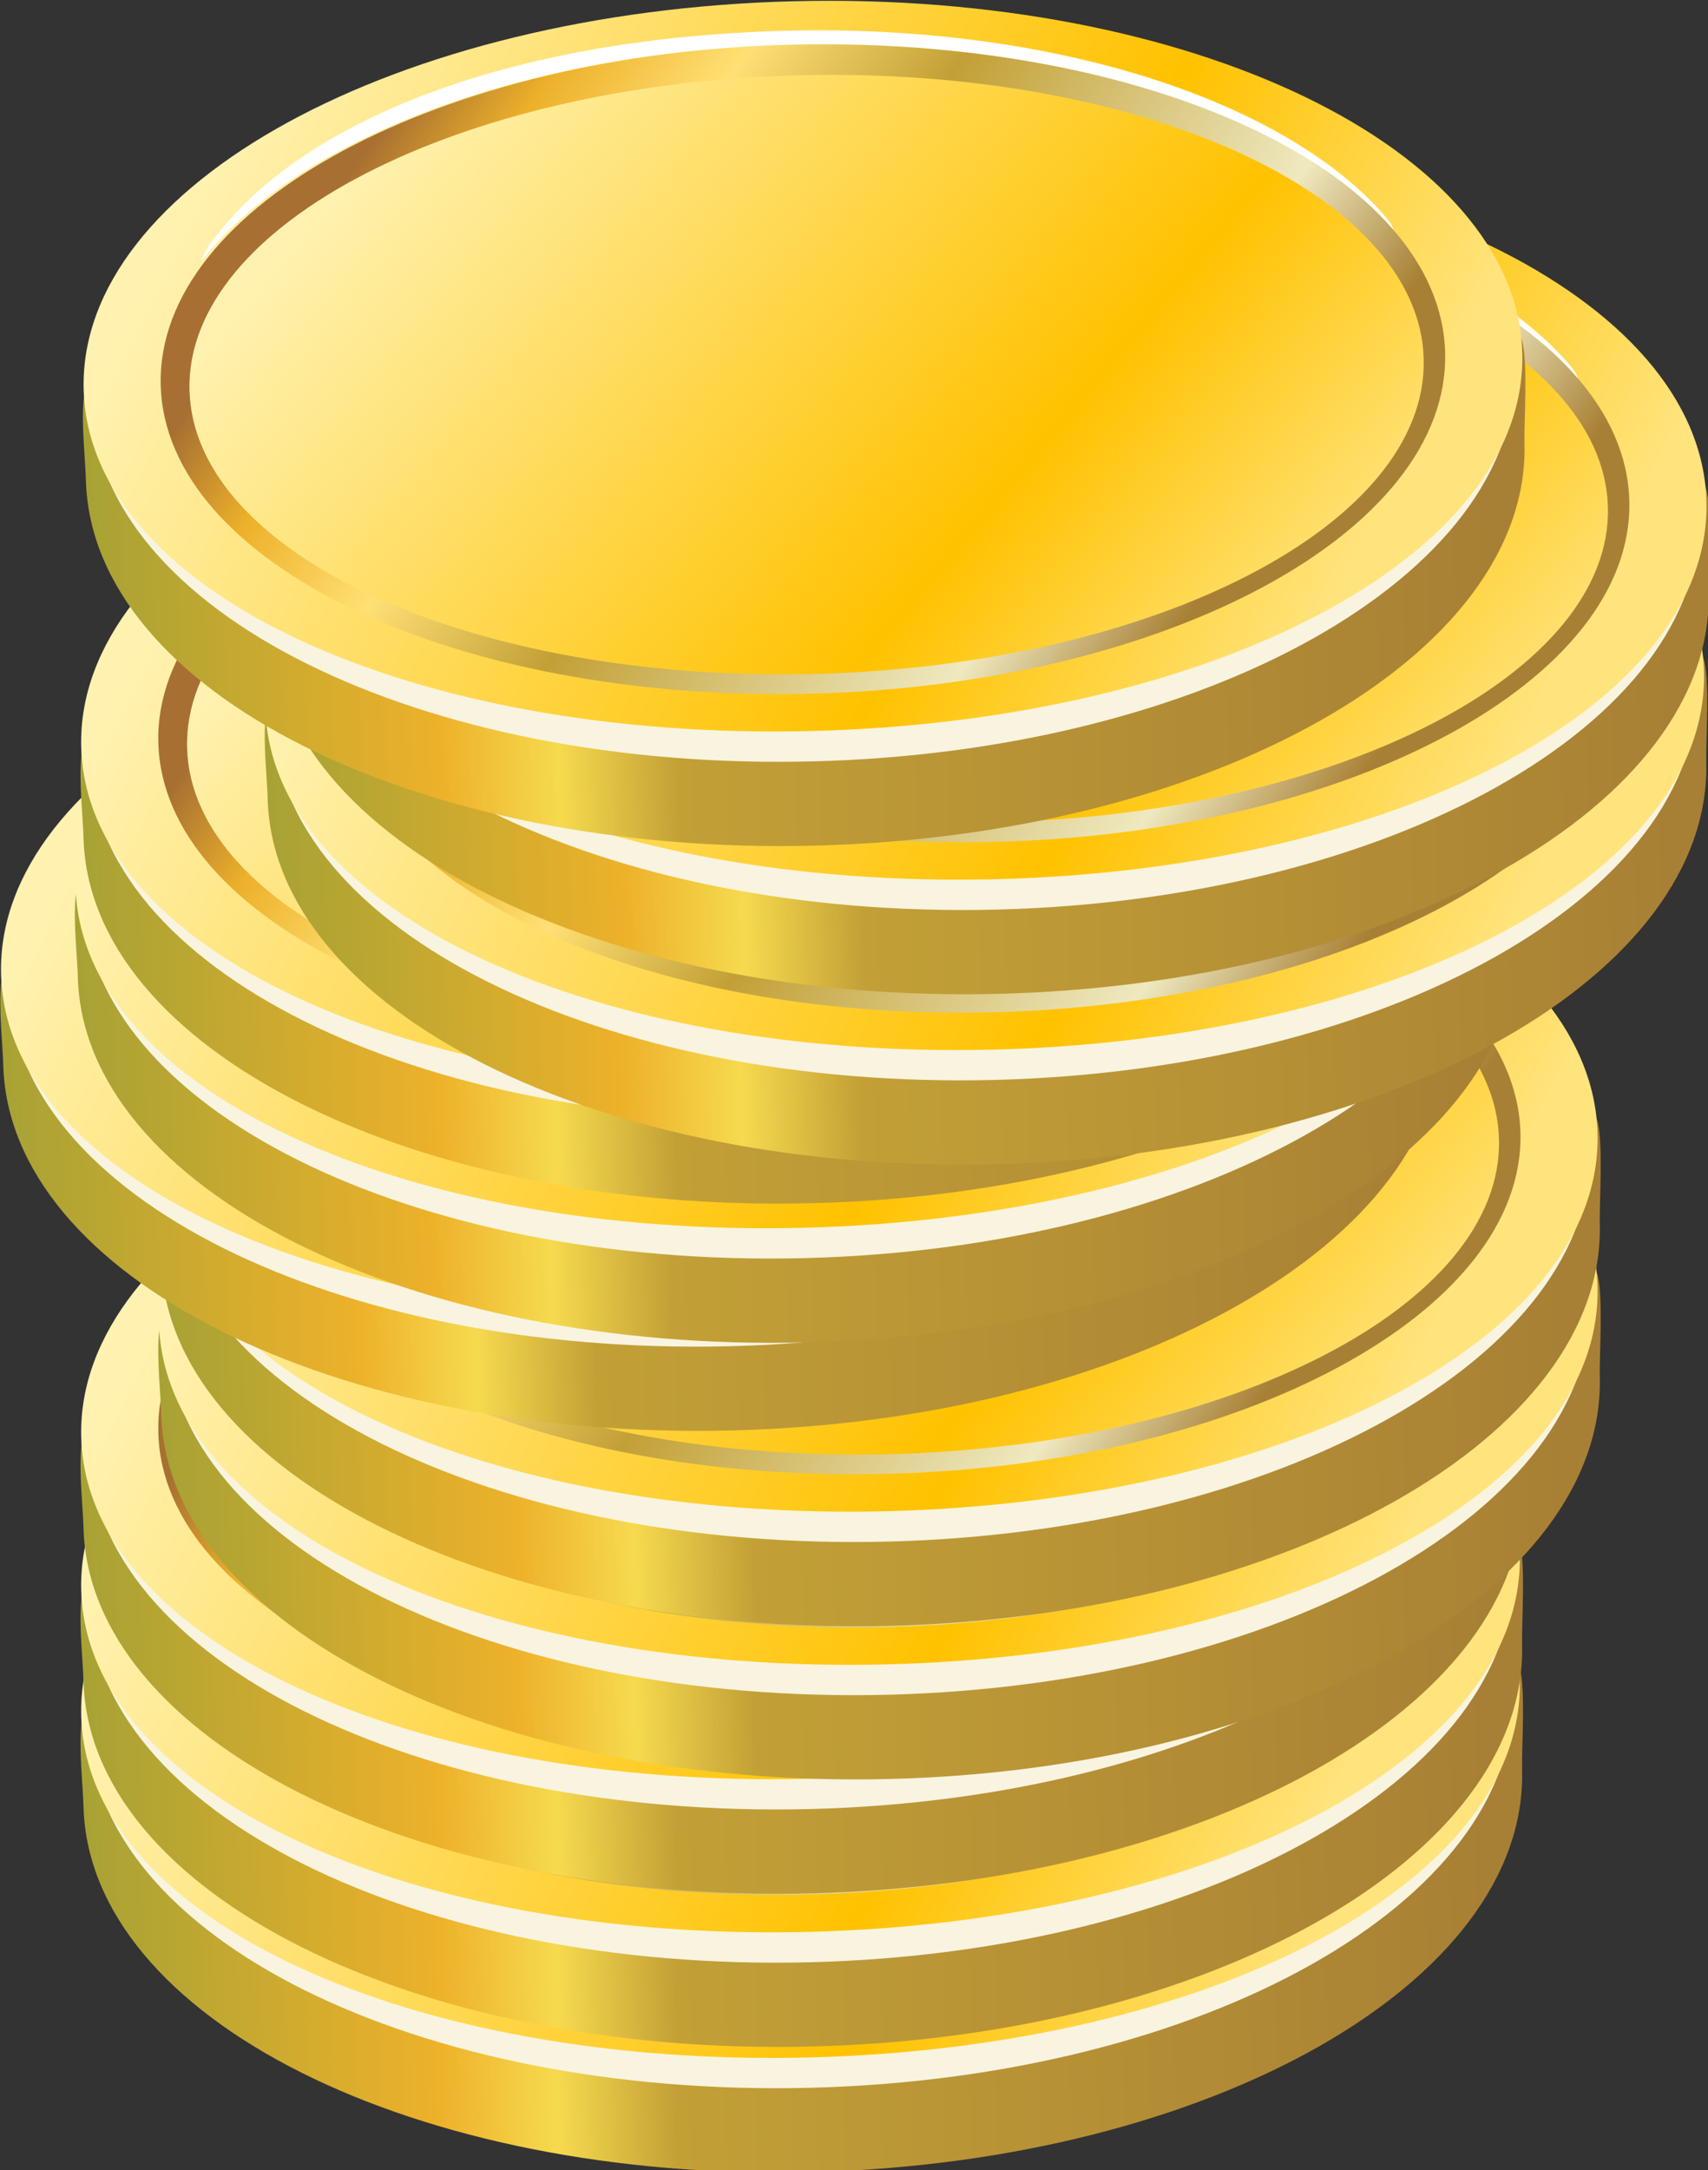 <?xml version="1.0" encoding="UTF-8" standalone="no"?>
<!-- Generator: Adobe Illustrator 15.0.2, SVG Export Plug-In . SVG Version: 6.00 Build 0)  -->

<svg
   xmlns:dc="http://purl.org/dc/elements/1.1/"
   xmlns:cc="http://creativecommons.org/ns#"
   xmlns:rdf="http://www.w3.org/1999/02/22-rdf-syntax-ns#"
   xmlns:svg="http://www.w3.org/2000/svg"
   xmlns="http://www.w3.org/2000/svg"
   xmlns:sodipodi="http://sodipodi.sourceforge.net/DTD/sodipodi-0.dtd"
   xmlns:inkscape="http://www.inkscape.org/namespaces/inkscape"
   id="BitCoin"
   enable-background="new 0 0 800 800"
   xml:space="preserve"
   viewBox="0 0 201.567 256"
   version="1.1"
   x="0px"
   y="0px"
   sodipodi:docname="coin_03_gold_pile.svg"
   inkscape:version="0.92.4 (5da689c313, 2019-01-14)"
   width="201.567"
   height="256"><rect x="0" y="0" width="201.567" height="256" fill="#333333" stroke="none"/><title
   id="title1661">Gold Coin Pile</title><defs
   id="defs854" /><sodipodi:namedview
   pagecolor="#ffffff"
   bordercolor="#666666"
   borderopacity="1"
   objecttolerance="10"
   gridtolerance="10"
   guidetolerance="10"
   inkscape:pageopacity="0"
   inkscape:pageshadow="2"
   inkscape:window-width="1920"
   inkscape:window-height="1025"
   id="namedview852"
   showgrid="false"
   inkscape:zoom="0.417193"
   inkscape:cx="-530.90826"
   inkscape:cy="273.48269"
   inkscape:window-x="-8"
   inkscape:window-y="-8"
   inkscape:window-maximized="1"
   inkscape:current-layer="BitCoin"
   inkscape:pagecheckerboard="true"
   fit-margin-top="0"
   fit-margin-left="0"
   fit-margin-right="0"
   fit-margin-bottom="0" />
<g
   id="g761"
   style="display:inline"
   transform="matrix(0.628,0,0,0.628,-45.524,-123.011)">
			<g
   id="g69"
   style="display:inline">
				<g
   id="g52"
   inkscape:label="coin"
   style="display:inline">
						<linearGradient
   id="SVGID_1_"
   y2="508.94"
   gradientUnits="userSpaceOnUse"
   x2="291.64"
   gradientTransform="matrix(1,-0.025,0.025,1,54.713,26.976)"
   y1="508.94"
   x1="20.425">
						<stop
   style="stop-color:#A7A235"
   offset="0"
   id="stop2" />
						<stop
   style="stop-color:#EDB12A"
   offset=".242"
   id="stop4" />
						<stop
   style="stop-color:#F6DA4E"
   offset=".324"
   id="stop6" />
						<stop
   style="stop-color:#C2A036"
   offset=".407"
   id="stop8" />
						<stop
   style="stop-color:#A88035"
   offset=".973"
   id="stop10" />
					</linearGradient>
					<path
   d="m 358.52,528.4 c 1,39.814 -58.72,73.622 -133.36,75.494 C 150.51,605.768 89.18,575 88.18,535.184 c -0.086,-3.5 -0.859,-10.349 -0.423,-14.945 3.411,-35.804 65.703,-58.835 133.79,-60.542 67.279,-1.686 125.25,15.092 136.46,49.178 1.23,3.72 0.41,15.6 0.51,19.52 z"
   id="path13"
   inkscape:connector-curvature="0"
   style="fill:url(#SVGID_1_)" />
					<path
   d="m 356.76,513.9 c 0.978,39.1 -58.104,72.307 -131.99,74.16 -73.879,1.854 -134.56,-28.35 -135.54,-67.446 -0.981,-39.114 58.114,-72.31 131.99,-74.161 73.88,-1.85 134.55,28.34 135.54,67.45 z"
   id="path15"
   inkscape:connector-curvature="0"
   style="fill:#f9f4e0" />
						<linearGradient
   id="SVGID_2_"
   y2="542.65"
   gradientUnits="userSpaceOnUse"
   x2="252.1"
   gradientTransform="matrix(1,-0.025,0.025,1,54.713,26.976)"
   y1="436.42"
   x1="52.505">
						<stop
   style="stop-color:#FFF2B0"
   offset="0"
   id="stop17" />
						<stop
   style="stop-color:#FFC200"
   offset=".691"
   id="stop19" />
						<stop
   style="stop-color:#FFE47D"
   offset="1"
   id="stop21" />
					</linearGradient>
					<path
   d="m 358.09,511.4 c 0.965,38.407 -58.83,69.09 -133.46,70.962 -74.654,1.873 -135.91,-25.774 -136.88,-64.179 -0.961,-38.396 58.79,-71.03 133.45,-72.905 74.64,-1.88 135.93,27.72 136.89,66.12 z"
   id="path24"
   inkscape:connector-curvature="0"
   style="fill:url(#SVGID_2_)" />
						<linearGradient
   id="SVGID_3_"
   y2="544.51"
   gradientUnits="userSpaceOnUse"
   x2="229.46"
   gradientTransform="matrix(1,-0.025,0.025,1,54.713,26.976)"
   y1="438.26"
   x1="82.156">
						<stop
   style="stop-color:#A77032"
   offset="0"
   id="stop26" />
						<stop
   style="stop-color:#EDB12A"
   offset=".115"
   id="stop28" />
						<stop
   style="stop-color:#FFE074"
   offset=".267"
   id="stop30" />
						<stop
   style="stop-color:#C2A036"
   offset=".455"
   id="stop32" />
						<stop
   style="stop-color:#EFE9C0"
   offset=".812"
   id="stop34" />
						<stop
   style="stop-color:#A88035"
   offset=".973"
   id="stop36" />
					</linearGradient>
					<path
   d="m 343.61,511.31 c 0.848,33.694 -52.515,62.364 -119.14,64.038 -66.661,1.671 -121.38,-24.285 -122.23,-57.983 -0.842,-33.671 52.507,-62.346 119.17,-64.02 66.62,-1.68 121.36,24.29 122.2,57.96 z"
   id="path39"
   inkscape:connector-curvature="0"
   style="fill:url(#SVGID_3_)" />
						<linearGradient
   id="SVGID_4_"
   y2="559.78"
   gradientUnits="userSpaceOnUse"
   x2="233.3"
   gradientTransform="matrix(1,-0.025,0.025,1,54.713,26.976)"
   y1="432.76"
   x1="88.355">
						<stop
   style="stop-color:#FFF2B0"
   offset="0"
   id="stop41" />
						<stop
   style="stop-color:#FFC200"
   offset=".691"
   id="stop43" />
						<stop
   style="stop-color:#FFE47D"
   offset="1"
   id="stop45" />
					</linearGradient>
					<path
   d="m 339.58,512.51 c 0.776,31.045 -50.53,57.534 -114.56,59.141 -64.048,1.608 -116.59,-22.277 -117.37,-53.32 -0.778,-31.058 50.503,-57.538 114.55,-59.144 64.03,-1.61 116.6,22.26 117.38,53.32 z"
   id="path48"
   inkscape:connector-curvature="0"
   style="fill:url(#SVGID_4_)" />
					<path
   d="m 332.45,485.82 c -18.621,-21.72 -62.179,-36.258 -112.56,-34.995 -50.366,1.264 -89.616,15.849 -107.16,38.452 -1.578,1.701 -3.116,4.83 -2.763,4.714 17.544,-22.601 60.296,-39.282 110.66,-40.545 50.369,-1.266 94.654,13.077 113.28,34.794 -0.08,-0.4 -0.51,-1.38 -1.46,-2.41 z"
   id="path50"
   inkscape:connector-curvature="0"
   style="fill:#ffffff" />
				</g>
				
					<linearGradient
   id="SVGID_5_"
   y2="538.92"
   gradientUnits="userSpaceOnUse"
   x2="320.94"
   gradientTransform="matrix(0.984,0.178,-0.178,0.984,77.627,-65.003)"
   y1="538.92"
   x1="153.73">
					<stop
   style="stop-color:#A7A235"
   offset="0"
   id="stop56" />
					<stop
   style="stop-color:#EDB12A"
   offset=".242"
   id="stop58" />
					<stop
   style="stop-color:#F6DA4E"
   offset=".431"
   id="stop60" />
					<stop
   style="stop-color:#C2A036"
   offset=".782"
   id="stop62" />
					<stop
   style="stop-color:#A88035"
   offset=".973"
   id="stop64" />
				</linearGradient>
				<g
   id="g2610"
   inkscape:label="emblem"
   style="display:none"><path
     inkscape:connector-curvature="0"
     id="path54"
     d="m 264.23,536.84 c 0.172,-3.84 -2.48,-7.971 -7.958,-12.39 7.004,1.782 13.584,2.544 19.733,2.288 6.151,-0.257 11.363,-1.383 15.638,-3.379 5.549,-2.592 8.104,-5.982 7.668,-10.169 -0.439,-4.188 -3.326,-8.094 -8.271,-11.528 -1.257,-0.871 -2.959,-1.933 -4.642,-2.953 l 14.927,-6.973 -5.234,-2.602 -6.012,-2.985 -14.234,6.649 c -3.021,-1.6 -5.717,-3.383 -9.503,-5.264 l -4.305,-2.139 13.671,-6.385 -5.235,-2.602 -6.012,-2.985 -13.671,6.386 -28.117,-13.967 -11.908,5.563 16.247,8.068 -68.793,32.133 -16.247,-8.07 -11.465,5.356 28.117,13.967 -12.348,5.768 6.013,2.985 5.234,2.601 12.349,-5.768 5.239,2.603 c 3.426,1.701 6.521,3.346 9.104,4.548 l -12.32,5.755 6.012,2.986 5.235,2.601 12.969,-6.058 c 1.336,0.58 2.146,0.894 3.066,1.253 6.415,2.509 13.136,4.529 19.97,5.971 6.831,1.441 13.598,2.042 20.2,1.755 6.604,-0.286 12.197,-1.478 16.735,-3.597 5.22,-2.47 7.95,-5.6 8.13,-9.44 z m -5.21,-41.46 c 2.085,1.036 4.083,1.986 5.774,2.957 1.888,1.083 3.467,2.148 4.864,3.148 1.728,1.236 3.058,2.424 4.037,3.535 3.234,3.671 2.375,6.667 -2.562,8.973 -4.493,2.1 -9.762,2.77 -15.786,2.005 -1.175,-0.149 -2.419,-0.372 -3.722,-0.669 -2.18,-0.498 -4.542,-1.203 -7.077,-2.115 -1.973,-0.709 -3.945,-1.596 -6.134,-2.555 -1.932,-0.848 -3.755,-1.877 -5.854,-2.922 l -8.504,-4.223 -4.138,-2.056 26.46,-12.358 4.138,2.055 8.5,4.22 z m -35.68,43.06 c -5.075,-0.217 -10.061,-1.191 -14.96,-2.91 -0.288,-0.102 -0.577,-0.194 -0.865,-0.302 -1.595,-0.589 -3.403,-1.317 -5.425,-2.181 -1.807,-0.771 -3.678,-1.708 -5.825,-2.698 -3.25,-1.501 -6.871,-3.255 -10.902,-5.257 l -3.634,-1.805 -4.138,-2.056 30.868,-14.418 4.139,2.055 7.473,3.712 c 2.478,1.229 4.644,2.435 6.685,3.526 1.959,1.05 3.661,2.062 5.218,2.982 1.923,1.141 3.511,2.196 4.818,3.141 0.008,0.007 0,0.02 0.008,0.025 3.443,2.498 5.297,4.992 5.566,7.479 0.271,2.49 -1.404,4.58 -5.016,6.267 -4,1.86 -8.67,2.67 -14.04,2.45 z" /><path
     style="fill:url(#SVGID_5_)"
     inkscape:connector-curvature="0"
     id="path67"
     d="m 263.9,535.74 c 0.173,-3.842 -2.479,-7.971 -7.957,-12.391 7.004,1.783 13.583,2.544 19.733,2.288 6.151,-0.257 11.362,-1.382 15.637,-3.379 5.55,-2.591 8.105,-5.981 7.669,-10.169 -0.439,-4.186 -3.327,-8.094 -8.271,-11.527 -1.257,-0.872 -2.958,-1.934 -4.641,-2.954 l 14.93,-6.98 -5.235,-2.602 -6.012,-2.986 -14.234,6.65 c -3.021,-1.601 -5.717,-3.383 -9.503,-5.265 l -4.304,-2.138 13.67,-6.386 -5.234,-2.601 -6.013,-2.986 -13.67,6.386 -28.118,-13.966 -11.907,5.562 16.246,8.068 -68.793,32.134 -16.246,-8.07 -11.466,5.355 28.118,13.967 -12.348,5.768 6.012,2.986 5.235,2.6 12.349,-5.767 5.239,2.602 c 3.426,1.701 6.521,3.347 9.104,4.549 l -12.32,5.754 6.012,2.987 5.235,2.6 12.968,-6.058 c 1.337,0.58 2.146,0.894 3.067,1.254 6.415,2.508 13.136,4.529 19.97,5.971 6.83,1.439 13.598,2.042 20.2,1.754 6.603,-0.286 12.197,-1.477 16.734,-3.596 5.24,-2.41 7.97,-5.54 8.14,-9.38 z m -5.2,-41.47 c 2.086,1.037 4.084,1.988 5.775,2.959 1.888,1.082 3.467,2.148 4.864,3.148 1.728,1.236 3.058,2.423 4.036,3.535 3.235,3.67 2.374,6.666 -2.562,8.973 -4.493,2.099 -9.761,2.769 -15.785,2.005 -1.176,-0.149 -2.419,-0.372 -3.722,-0.67 -2.18,-0.497 -4.542,-1.202 -7.078,-2.114 -1.973,-0.71 -3.943,-1.596 -6.134,-2.556 -1.932,-0.848 -3.753,-1.877 -5.854,-2.921 l -8.503,-4.223 -4.138,-2.057 26.46,-12.357 4.137,2.055 8.48,4.21 z m -35.69,43.06 c -5.076,-0.216 -10.061,-1.192 -14.96,-2.91 -0.288,-0.102 -0.577,-0.194 -0.865,-0.302 -1.595,-0.588 -3.403,-1.317 -5.425,-2.181 -1.807,-0.771 -3.678,-1.707 -5.825,-2.698 -3.25,-1.501 -6.872,-3.254 -10.902,-5.257 l -3.634,-1.805 -4.138,-2.056 30.868,-14.417 4.138,2.055 7.473,3.711 c 2.478,1.23 4.645,2.436 6.686,3.527 1.959,1.05 3.661,2.061 5.217,2.982 1.923,1.142 3.512,2.195 4.818,3.141 0.008,0.006 10e-4,0.02 0.009,0.025 3.443,2.498 5.296,4.993 5.566,7.478 0.27,2.49 -1.404,4.581 -5.017,6.268 -3.98,1.85 -8.66,2.67 -14.03,2.44 z" /></g>
			</g>
			<g
   id="g138"
   style="display:inline">
				<g
   id="g121"
   inkscape:label="coin">
						<linearGradient
   id="SVGID_6_"
   y2="485.35"
   gradientUnits="userSpaceOnUse"
   x2="292.23"
   gradientTransform="matrix(1,-0.025,0.025,1,54.713,26.976)"
   y1="485.35"
   x1="21.017">
						<stop
   style="stop-color:#A7A235"
   offset="0"
   id="stop71" />
						<stop
   style="stop-color:#EDB12A"
   offset=".242"
   id="stop73" />
						<stop
   style="stop-color:#F6DA4E"
   offset=".324"
   id="stop75" />
						<stop
   style="stop-color:#C2A036"
   offset=".407"
   id="stop77" />
						<stop
   style="stop-color:#A88035"
   offset=".973"
   id="stop79" />
					</linearGradient>
					<path
   d="m 358.52,504.81 c 1,39.814 -58.72,73.622 -133.36,75.494 -74.65,1.874 -135.98,-28.894 -136.98,-68.71 -0.086,-3.5 -0.859,-10.349 -0.423,-14.945 3.411,-35.804 65.703,-58.835 133.79,-60.542 67.279,-1.686 125.25,15.092 136.46,49.178 1.23,3.73 0.41,15.61 0.51,19.53 z"
   id="path82"
   inkscape:connector-curvature="0"
   style="fill:url(#SVGID_6_)" />
					<path
   d="m 356.76,490.32 c 0.978,39.1 -58.104,72.307 -131.99,74.16 -73.879,1.854 -134.56,-28.35 -135.54,-67.446 -0.981,-39.114 58.114,-72.31 131.99,-74.161 73.88,-1.86 134.55,28.33 135.54,67.45 z"
   id="path84"
   inkscape:connector-curvature="0"
   style="fill:#f9f4e0" />
						<linearGradient
   id="SVGID_7_"
   y2="519.06"
   gradientUnits="userSpaceOnUse"
   x2="252.69"
   gradientTransform="matrix(1,-0.025,0.025,1,54.713,26.976)"
   y1="412.84"
   x1="53.098">
						<stop
   style="stop-color:#FFF2B0"
   offset="0"
   id="stop86" />
						<stop
   style="stop-color:#FFC200"
   offset=".691"
   id="stop88" />
						<stop
   style="stop-color:#FFE47D"
   offset="1"
   id="stop90" />
					</linearGradient>
					<path
   d="m 358.09,487.81 c 0.965,38.407 -58.83,69.09 -133.46,70.962 -74.654,1.873 -135.91,-25.774 -136.88,-64.179 -0.961,-38.396 58.79,-71.03 133.45,-72.905 74.64,-1.86 135.93,27.74 136.89,66.13 z"
   id="path93"
   inkscape:connector-curvature="0"
   style="fill:url(#SVGID_7_)" />
						<linearGradient
   id="SVGID_8_"
   y2="520.93"
   gradientUnits="userSpaceOnUse"
   x2="230.05"
   gradientTransform="matrix(1,-0.025,0.025,1,54.713,26.976)"
   y1="414.68"
   x1="82.748">
						<stop
   style="stop-color:#A77032"
   offset="0"
   id="stop95" />
						<stop
   style="stop-color:#EDB12A"
   offset=".115"
   id="stop97" />
						<stop
   style="stop-color:#FFE074"
   offset=".267"
   id="stop99" />
						<stop
   style="stop-color:#C2A036"
   offset=".455"
   id="stop101" />
						<stop
   style="stop-color:#EFE9C0"
   offset=".812"
   id="stop103" />
						<stop
   style="stop-color:#A88035"
   offset=".973"
   id="stop105" />
					</linearGradient>
					<path
   d="m 343.61,487.72 c 0.848,33.694 -52.515,62.364 -119.14,64.038 -66.661,1.671 -121.38,-24.285 -122.23,-57.983 -0.842,-33.671 52.507,-62.346 119.17,-64.02 66.62,-1.68 121.36,24.29 122.2,57.96 z"
   id="path108"
   inkscape:connector-curvature="0"
   style="fill:url(#SVGID_8_)" />
						<linearGradient
   id="SVGID_9_"
   y2="536.2"
   gradientUnits="userSpaceOnUse"
   x2="233.89"
   gradientTransform="matrix(1,-0.025,0.025,1,54.713,26.976)"
   y1="409.18"
   x1="88.947">
						<stop
   style="stop-color:#FFF2B0"
   offset="0"
   id="stop110" />
						<stop
   style="stop-color:#FFC200"
   offset=".691"
   id="stop112" />
						<stop
   style="stop-color:#FFE47D"
   offset="1"
   id="stop114" />
					</linearGradient>
					<path
   d="m 339.58,488.92 c 0.776,31.045 -50.53,57.534 -114.56,59.141 -64.048,1.608 -116.59,-22.277 -117.37,-53.32 -0.778,-31.058 50.503,-57.538 114.55,-59.144 64.03,-1.61 116.6,22.26 117.38,53.32 z"
   id="path117"
   inkscape:connector-curvature="0"
   style="fill:url(#SVGID_9_)" />
					<path
   d="m 332.45,462.23 c -18.621,-21.72 -62.179,-36.258 -112.56,-34.995 -50.366,1.264 -89.616,15.849 -107.16,38.452 -1.578,1.701 -3.116,4.83 -2.763,4.714 17.544,-22.601 60.296,-39.282 110.66,-40.545 50.369,-1.266 94.654,13.077 113.28,34.794 -0.08,-0.41 -0.51,-1.39 -1.46,-2.42 z"
   id="path119"
   inkscape:connector-curvature="0"
   style="fill:#ffffff" />
				</g>
				
					<linearGradient
   id="SVGID_10_"
   y2="515.71"
   gradientUnits="userSpaceOnUse"
   x2="316.74"
   gradientTransform="matrix(0.984,0.178,-0.178,0.984,77.627,-65.003)"
   y1="515.71"
   x1="149.53">
					<stop
   style="stop-color:#A7A235"
   offset="0"
   id="stop125" />
					<stop
   style="stop-color:#EDB12A"
   offset=".242"
   id="stop127" />
					<stop
   style="stop-color:#F6DA4E"
   offset=".431"
   id="stop129" />
					<stop
   style="stop-color:#C2A036"
   offset=".782"
   id="stop131" />
					<stop
   style="stop-color:#A88035"
   offset=".973"
   id="stop133" />
				</linearGradient>
				<g
   id="g2606"
   inkscape:label="emblem"
   style="display:none"><path
     inkscape:connector-curvature="0"
     id="path123"
     d="m 264.23,513.25 c 0.172,-3.84 -2.48,-7.971 -7.958,-12.39 7.004,1.782 13.584,2.544 19.733,2.288 6.151,-0.257 11.363,-1.383 15.638,-3.379 5.549,-2.592 8.104,-5.982 7.668,-10.169 -0.439,-4.188 -3.326,-8.094 -8.271,-11.528 -1.257,-0.871 -2.959,-1.933 -4.642,-2.953 l 14.927,-6.973 -5.234,-2.602 -6.012,-2.985 -14.234,6.649 c -3.021,-1.6 -5.717,-3.383 -9.503,-5.264 l -4.305,-2.139 13.671,-6.385 -5.235,-2.602 -6.012,-2.985 -13.671,6.386 -28.117,-13.967 -11.908,5.563 16.247,8.068 -68.793,32.133 -16.247,-8.07 -11.465,5.356 28.117,13.967 -12.348,5.768 6.013,2.985 5.234,2.601 12.349,-5.768 5.239,2.603 c 3.426,1.701 6.521,3.346 9.104,4.548 l -12.32,5.755 6.012,2.986 5.235,2.601 12.969,-6.058 c 1.336,0.58 2.146,0.894 3.066,1.253 6.415,2.509 13.136,4.529 19.97,5.971 6.831,1.441 13.598,2.042 20.2,1.755 6.604,-0.286 12.197,-1.478 16.735,-3.597 5.22,-2.45 7.95,-5.59 8.13,-9.43 z m -5.21,-41.46 c 2.085,1.036 4.083,1.986 5.774,2.957 1.888,1.083 3.467,2.148 4.864,3.148 1.728,1.236 3.058,2.424 4.037,3.535 3.234,3.671 2.375,6.667 -2.562,8.973 -4.493,2.1 -9.762,2.77 -15.786,2.005 -1.175,-0.149 -2.419,-0.372 -3.722,-0.669 -2.18,-0.498 -4.542,-1.203 -7.077,-2.115 -1.973,-0.709 -3.945,-1.596 -6.134,-2.555 -1.932,-0.848 -3.755,-1.877 -5.854,-2.922 l -8.504,-4.223 -4.138,-2.056 26.46,-12.358 4.138,2.055 8.5,4.21 z m -35.68,43.06 c -5.075,-0.217 -10.061,-1.191 -14.96,-2.91 -0.288,-0.102 -0.577,-0.194 -0.865,-0.302 -1.595,-0.589 -3.403,-1.317 -5.425,-2.181 -1.807,-0.771 -3.678,-1.708 -5.825,-2.698 -3.25,-1.501 -6.871,-3.255 -10.902,-5.257 l -3.634,-1.805 -4.138,-2.056 30.868,-14.418 4.139,2.055 7.473,3.712 c 2.478,1.229 4.644,2.435 6.685,3.526 1.959,1.05 3.661,2.062 5.218,2.982 1.923,1.141 3.511,2.196 4.818,3.141 0.008,0.007 0,0.02 0.008,0.025 3.443,2.498 5.297,4.992 5.566,7.479 0.271,2.49 -1.404,4.58 -5.016,6.267 -4,1.85 -8.67,2.67 -14.04,2.44 z" /><path
     style="fill:url(#SVGID_10_)"
     inkscape:connector-curvature="0"
     id="path136"
     d="m 263.9,512.15 c 0.173,-3.842 -2.479,-7.971 -7.957,-12.391 7.004,1.783 13.583,2.544 19.733,2.288 6.151,-0.257 11.362,-1.382 15.637,-3.379 5.55,-2.591 8.105,-5.981 7.669,-10.169 -0.439,-4.186 -3.327,-8.094 -8.271,-11.527 -1.257,-0.872 -2.958,-1.934 -4.641,-2.954 l 14.93,-6.98 -5.235,-2.602 -6.012,-2.986 -14.234,6.65 c -3.021,-1.601 -5.717,-3.383 -9.503,-5.265 l -4.304,-2.138 13.67,-6.386 -5.234,-2.601 -6.013,-2.986 -13.67,6.386 -28.118,-13.966 -11.907,5.562 16.246,8.068 -68.793,32.134 -16.246,-8.07 -11.466,5.355 28.118,13.967 -12.348,5.768 6.012,2.986 5.235,2.6 12.349,-5.767 5.239,2.602 c 3.426,1.701 6.521,3.347 9.104,4.549 l -12.32,5.754 6.012,2.987 5.235,2.6 12.968,-6.058 c 1.337,0.58 2.146,0.894 3.067,1.254 6.415,2.508 13.136,4.529 19.97,5.971 6.83,1.439 13.598,2.042 20.2,1.754 6.603,-0.286 12.197,-1.477 16.734,-3.596 5.24,-2.42 7.97,-5.55 8.14,-9.39 z m -5.2,-41.47 c 2.086,1.037 4.084,1.988 5.775,2.959 1.888,1.082 3.467,2.148 4.864,3.148 1.728,1.236 3.058,2.423 4.036,3.535 3.235,3.67 2.374,6.666 -2.562,8.973 -4.493,2.099 -9.761,2.769 -15.785,2.005 -1.176,-0.149 -2.419,-0.372 -3.722,-0.67 -2.18,-0.497 -4.542,-1.202 -7.078,-2.114 -1.973,-0.71 -3.943,-1.596 -6.134,-2.556 -1.932,-0.848 -3.753,-1.877 -5.854,-2.921 l -8.503,-4.223 -4.138,-2.057 26.46,-12.357 4.137,2.055 8.48,4.22 z m -35.69,43.06 c -5.076,-0.216 -10.061,-1.192 -14.96,-2.91 -0.288,-0.102 -0.577,-0.194 -0.865,-0.302 -1.595,-0.588 -3.403,-1.317 -5.425,-2.181 -1.807,-0.771 -3.678,-1.707 -5.825,-2.698 -3.25,-1.501 -6.872,-3.254 -10.902,-5.257 l -3.634,-1.805 -4.138,-2.056 30.868,-14.417 4.138,2.055 7.473,3.711 c 2.478,1.23 4.645,2.436 6.686,3.527 1.959,1.05 3.661,2.061 5.217,2.982 1.923,1.142 3.512,2.195 4.818,3.141 0.008,0.006 10e-4,0.02 0.009,0.025 3.443,2.498 5.296,4.993 5.566,7.478 0.27,2.49 -1.404,4.581 -5.017,6.268 -3.98,1.87 -8.66,2.68 -14.03,2.45 z" /></g>
			</g>
			<g
   id="g207"
   style="display:inline">
				<g
   id="g190"
   inkscape:label="coin">
						<linearGradient
   id="SVGID_11_"
   y2="456.58"
   gradientUnits="userSpaceOnUse"
   x2="292.95"
   gradientTransform="matrix(1,-0.025,0.025,1,54.713,26.976)"
   y1="456.58"
   x1="21.739">
						<stop
   style="stop-color:#A7A235"
   offset="0"
   id="stop140" />
						<stop
   style="stop-color:#EDB12A"
   offset=".242"
   id="stop142" />
						<stop
   style="stop-color:#F6DA4E"
   offset=".324"
   id="stop144" />
						<stop
   style="stop-color:#C2A036"
   offset=".407"
   id="stop146" />
						<stop
   style="stop-color:#A88035"
   offset=".973"
   id="stop148" />
					</linearGradient>
					<path
   d="m 358.52,476.04 c 1,39.814 -58.72,73.622 -133.36,75.494 -74.65,1.874 -135.98,-28.894 -136.98,-68.71 -0.086,-3.5 -0.859,-10.349 -0.423,-14.945 3.411,-35.804 65.703,-58.835 133.79,-60.542 67.279,-1.686 125.25,15.092 136.46,49.178 1.23,3.72 0.41,15.6 0.51,19.52 z"
   id="path151"
   inkscape:connector-curvature="0"
   style="fill:url(#SVGID_11_)" />
					<path
   d="m 356.76,461.54 c 0.978,39.1 -58.104,72.307 -131.99,74.16 -73.879,1.854 -134.56,-28.35 -135.54,-67.446 -0.981,-39.114 58.114,-72.31 131.99,-74.161 73.88,-1.85 134.55,28.34 135.54,67.45 z"
   id="path153"
   inkscape:connector-curvature="0"
   style="fill:#f9f4e0" />
						<linearGradient
   id="SVGID_12_"
   y2="490.29"
   gradientUnits="userSpaceOnUse"
   x2="253.42"
   gradientTransform="matrix(1,-0.025,0.025,1,54.713,26.976)"
   y1="384.07"
   x1="53.82">
						<stop
   style="stop-color:#FFF2B0"
   offset="0"
   id="stop155" />
						<stop
   style="stop-color:#FFC200"
   offset=".691"
   id="stop157" />
						<stop
   style="stop-color:#FFE47D"
   offset="1"
   id="stop159" />
					</linearGradient>
					<path
   d="m 358.09,459.04 c 0.965,38.407 -58.83,69.09 -133.46,70.962 -74.654,1.873 -135.91,-25.774 -136.88,-64.179 -0.961,-38.396 58.79,-71.03 133.45,-72.905 74.64,-1.88 135.93,27.72 136.89,66.12 z"
   id="path162"
   inkscape:connector-curvature="0"
   style="fill:url(#SVGID_12_)" />
						<linearGradient
   id="SVGID_13_"
   y2="492.16"
   gradientUnits="userSpaceOnUse"
   x2="230.78"
   gradientTransform="matrix(1,-0.025,0.025,1,54.713,26.976)"
   y1="385.91"
   x1="83.47">
						<stop
   style="stop-color:#A77032"
   offset="0"
   id="stop164" />
						<stop
   style="stop-color:#EDB12A"
   offset=".115"
   id="stop166" />
						<stop
   style="stop-color:#FFE074"
   offset=".267"
   id="stop168" />
						<stop
   style="stop-color:#C2A036"
   offset=".455"
   id="stop170" />
						<stop
   style="stop-color:#EFE9C0"
   offset=".812"
   id="stop172" />
						<stop
   style="stop-color:#A88035"
   offset=".973"
   id="stop174" />
					</linearGradient>
					<path
   d="m 343.61,458.94 c 0.848,33.694 -52.515,62.364 -119.14,64.038 -66.66,1.67 -121.38,-24.28 -122.23,-57.98 -0.842,-33.671 52.507,-62.346 119.17,-64.02 66.62,-1.67 121.36,24.29 122.2,57.96 z"
   id="path177"
   inkscape:connector-curvature="0"
   style="fill:url(#SVGID_13_)" />
						<linearGradient
   id="SVGID_14_"
   y2="507.43"
   gradientUnits="userSpaceOnUse"
   x2="234.61"
   gradientTransform="matrix(1,-0.025,0.025,1,54.713,26.976)"
   y1="380.41"
   x1="89.67">
						<stop
   style="stop-color:#FFF2B0"
   offset="0"
   id="stop179" />
						<stop
   style="stop-color:#FFC200"
   offset=".691"
   id="stop181" />
						<stop
   style="stop-color:#FFE47D"
   offset="1"
   id="stop183" />
					</linearGradient>
					<path
   d="m 339.58,460.14 c 0.776,31.045 -50.53,57.534 -114.56,59.141 -64.048,1.608 -116.59,-22.277 -117.37,-53.32 -0.778,-31.058 50.503,-57.538 114.55,-59.144 64.03,-1.6 116.6,22.27 117.38,53.32 z"
   id="path186"
   inkscape:connector-curvature="0"
   style="fill:url(#SVGID_14_)" />
					<path
   d="m 332.45,433.46 c -18.621,-21.72 -62.179,-36.258 -112.56,-34.995 -50.366,1.264 -89.616,15.849 -107.16,38.452 -1.578,1.701 -3.116,4.83 -2.763,4.714 17.544,-22.601 60.296,-39.282 110.66,-40.545 50.369,-1.266 94.654,13.077 113.28,34.794 -0.08,-0.4 -0.51,-1.38 -1.46,-2.41 z"
   id="path188"
   inkscape:connector-curvature="0"
   style="fill:#ffffff" />
				</g>
				
					<linearGradient
   id="SVGID_15_"
   y2="487.39"
   gradientUnits="userSpaceOnUse"
   x2="311.61"
   gradientTransform="matrix(0.984,0.178,-0.178,0.984,77.627,-65.003)"
   y1="487.39"
   x1="144.4">
					<stop
   style="stop-color:#A7A235"
   offset="0"
   id="stop194" />
					<stop
   style="stop-color:#EDB12A"
   offset=".242"
   id="stop196" />
					<stop
   style="stop-color:#F6DA4E"
   offset=".431"
   id="stop198" />
					<stop
   style="stop-color:#C2A036"
   offset=".782"
   id="stop200" />
					<stop
   style="stop-color:#A88035"
   offset=".973"
   id="stop202" />
				</linearGradient>
				<g
   id="g2602"
   inkscape:label="emblem"
   style="display:none"><path
     inkscape:connector-curvature="0"
     id="path192"
     d="m 264.23,484.48 c 0.172,-3.84 -2.48,-7.971 -7.958,-12.39 7.004,1.782 13.584,2.544 19.733,2.288 6.151,-0.257 11.363,-1.383 15.638,-3.379 5.549,-2.592 8.104,-5.982 7.668,-10.169 -0.439,-4.188 -3.326,-8.094 -8.271,-11.528 -1.257,-0.871 -2.959,-1.933 -4.642,-2.953 l 14.927,-6.973 -5.234,-2.602 -6.012,-2.985 -14.234,6.649 c -3.021,-1.6 -5.717,-3.383 -9.503,-5.264 l -4.305,-2.139 13.671,-6.385 -5.235,-2.602 -6.012,-2.985 -13.671,6.386 -28.117,-13.967 -11.908,5.563 16.247,8.068 -68.793,32.133 -16.247,-8.07 -11.465,5.356 28.117,13.967 -12.348,5.768 6.013,2.985 5.234,2.601 12.349,-5.768 5.239,2.603 c 3.426,1.701 6.521,3.346 9.104,4.548 l -12.32,5.755 6.012,2.986 5.235,2.601 12.969,-6.058 c 1.336,0.58 2.146,0.894 3.066,1.253 6.415,2.509 13.136,4.529 19.97,5.971 6.831,1.441 13.598,2.042 20.2,1.755 6.604,-0.286 12.197,-1.478 16.735,-3.597 5.22,-2.47 7.95,-5.6 8.13,-9.44 z m -5.21,-41.47 c 2.085,1.036 4.083,1.986 5.774,2.957 1.888,1.083 3.467,2.148 4.864,3.148 1.728,1.236 3.058,2.424 4.037,3.535 3.234,3.671 2.375,6.667 -2.562,8.973 -4.493,2.1 -9.762,2.77 -15.786,2.005 -1.175,-0.149 -2.419,-0.372 -3.722,-0.669 -2.18,-0.498 -4.542,-1.203 -7.077,-2.115 -1.973,-0.709 -3.945,-1.596 -6.134,-2.555 -1.932,-0.848 -3.755,-1.877 -5.854,-2.922 l -8.504,-4.223 -4.138,-2.056 26.46,-12.358 4.138,2.055 8.5,4.21 z m -35.68,43.06 c -5.075,-0.217 -10.061,-1.191 -14.96,-2.91 -0.288,-0.102 -0.577,-0.194 -0.865,-0.302 -1.595,-0.589 -3.403,-1.317 -5.425,-2.181 -1.807,-0.771 -3.678,-1.708 -5.825,-2.698 -3.25,-1.501 -6.871,-3.255 -10.902,-5.257 l -3.634,-1.805 -4.138,-2.056 30.868,-14.418 4.139,2.055 7.473,3.712 c 2.478,1.229 4.644,2.435 6.685,3.526 1.959,1.05 3.661,2.062 5.218,2.982 1.923,1.141 3.511,2.196 4.818,3.141 0.008,0.007 0,0.02 0.008,0.025 3.443,2.498 5.297,4.992 5.566,7.479 0.271,2.49 -1.404,4.58 -5.016,6.267 -4,1.86 -8.67,2.67 -14.04,2.44 z" /><path
     style="fill:url(#SVGID_15_)"
     inkscape:connector-curvature="0"
     id="path205"
     d="m 263.9,483.37 c 0.173,-3.842 -2.479,-7.971 -7.957,-12.391 7.004,1.783 13.583,2.544 19.733,2.288 6.151,-0.257 11.362,-1.382 15.637,-3.379 5.55,-2.591 8.105,-5.981 7.669,-10.169 -0.439,-4.186 -3.327,-8.094 -8.271,-11.527 -1.257,-0.872 -2.958,-1.934 -4.641,-2.954 l 14.93,-6.97 -5.235,-2.602 -6.012,-2.986 -14.234,6.65 c -3.021,-1.601 -5.717,-3.383 -9.503,-5.265 l -4.304,-2.138 13.67,-6.386 -5.234,-2.601 -6.013,-2.986 -13.67,6.386 -28.118,-13.966 -11.907,5.562 16.246,8.068 -68.793,32.134 -16.246,-8.07 -11.466,5.355 28.118,13.967 -12.348,5.768 6.012,2.986 5.235,2.6 12.349,-5.767 5.239,2.602 c 3.426,1.701 6.521,3.347 9.104,4.549 l -12.32,5.754 6.012,2.987 5.235,2.6 12.968,-6.058 c 1.337,0.58 2.146,0.894 3.067,1.254 6.415,2.508 13.136,4.529 19.97,5.971 6.83,1.439 13.598,2.042 20.2,1.754 6.603,-0.286 12.197,-1.477 16.734,-3.596 5.24,-2.42 7.97,-5.55 8.14,-9.39 z m -5.2,-41.47 c 2.086,1.037 4.084,1.988 5.775,2.959 1.888,1.082 3.467,2.148 4.864,3.148 1.728,1.236 3.058,2.423 4.036,3.535 3.235,3.67 2.374,6.666 -2.562,8.973 -4.493,2.099 -9.761,2.769 -15.785,2.005 -1.176,-0.149 -2.419,-0.372 -3.722,-0.67 -2.18,-0.497 -4.542,-1.202 -7.078,-2.114 -1.973,-0.71 -3.943,-1.596 -6.134,-2.556 -1.932,-0.848 -3.753,-1.877 -5.854,-2.921 l -8.503,-4.223 -4.138,-2.057 26.46,-12.357 4.137,2.055 8.48,4.22 z m -35.69,43.07 c -5.076,-0.216 -10.061,-1.192 -14.96,-2.91 -0.288,-0.102 -0.577,-0.194 -0.865,-0.302 -1.595,-0.588 -3.403,-1.317 -5.425,-2.181 -1.807,-0.771 -3.678,-1.707 -5.825,-2.698 -3.25,-1.501 -6.872,-3.254 -10.902,-5.257 l -3.634,-1.805 -4.138,-2.056 30.868,-14.417 4.138,2.055 7.473,3.711 c 2.478,1.23 4.645,2.436 6.686,3.527 1.959,1.05 3.661,2.061 5.217,2.982 1.923,1.142 3.512,2.195 4.818,3.141 0.008,0.006 10e-4,0.02 0.009,0.025 3.443,2.498 5.296,4.993 5.566,7.478 0.27,2.49 -1.404,4.581 -5.017,6.268 -3.98,1.85 -8.66,2.66 -14.03,2.44 z" /></g>
			</g>
			<g
   id="g276"
   style="display:inline">
				<g
   id="g259"
   inkscape:label="coin">
						<linearGradient
   id="SVGID_16_"
   y2="435.48"
   gradientUnits="userSpaceOnUse"
   x2="308.09"
   gradientTransform="matrix(1,-0.025,0.025,1,54.713,26.976)"
   y1="435.48"
   x1="36.877">
						<stop
   style="stop-color:#A7A235"
   offset="0"
   id="stop209" />
						<stop
   style="stop-color:#EDB12A"
   offset=".242"
   id="stop211" />
						<stop
   style="stop-color:#F6DA4E"
   offset=".324"
   id="stop213" />
						<stop
   style="stop-color:#C2A036"
   offset=".407"
   id="stop215" />
						<stop
   style="stop-color:#A88035"
   offset=".973"
   id="stop217" />
					</linearGradient>
					<path
   d="m 373.12,454.56 c 1,39.814 -58.72,73.622 -133.36,75.494 -74.65,1.874 -135.98,-28.894 -136.98,-68.71 -0.086,-3.5 -0.859,-10.349 -0.423,-14.945 3.411,-35.804 65.703,-58.835 133.79,-60.542 67.279,-1.686 125.25,15.092 136.46,49.178 1.23,3.72 0.41,15.61 0.51,19.52 z"
   id="path220"
   inkscape:connector-curvature="0"
   style="fill:url(#SVGID_16_)" />
					<path
   d="m 371.36,440.07 c 0.978,39.1 -58.104,72.307 -131.99,74.16 -73.879,1.854 -134.56,-28.35 -135.54,-67.446 -0.981,-39.114 58.114,-72.31 131.99,-74.161 73.88,-1.85 134.56,28.34 135.54,67.45 z"
   id="path222"
   inkscape:connector-curvature="0"
   style="fill:#f9f4e0" />
						<linearGradient
   id="SVGID_17_"
   y2="469.2"
   gradientUnits="userSpaceOnUse"
   x2="268.55"
   gradientTransform="matrix(1,-0.025,0.025,1,54.713,26.976)"
   y1="362.97"
   x1="68.958">
						<stop
   style="stop-color:#FFF2B0"
   offset="0"
   id="stop224" />
						<stop
   style="stop-color:#FFC200"
   offset=".691"
   id="stop226" />
						<stop
   style="stop-color:#FFE47D"
   offset="1"
   id="stop228" />
					</linearGradient>
					<path
   d="m 372.7,437.56 c 0.965,38.407 -58.83,69.09 -133.46,70.962 -74.654,1.873 -135.91,-25.774 -136.88,-64.179 -0.961,-38.396 58.79,-71.03 133.45,-72.905 74.63,-1.87 135.92,27.73 136.89,66.12 z"
   id="path231"
   inkscape:connector-curvature="0"
   style="fill:url(#SVGID_17_)" />
						<linearGradient
   id="SVGID_18_"
   y2="471.06"
   gradientUnits="userSpaceOnUse"
   x2="245.91"
   gradientTransform="matrix(1,-0.025,0.025,1,54.713,26.976)"
   y1="364.81"
   x1="98.608">
						<stop
   style="stop-color:#A77032"
   offset="0"
   id="stop233" />
						<stop
   style="stop-color:#EDB12A"
   offset=".115"
   id="stop235" />
						<stop
   style="stop-color:#FFE074"
   offset=".267"
   id="stop237" />
						<stop
   style="stop-color:#C2A036"
   offset=".455"
   id="stop239" />
						<stop
   style="stop-color:#EFE9C0"
   offset=".812"
   id="stop241" />
						<stop
   style="stop-color:#A88035"
   offset=".973"
   id="stop243" />
					</linearGradient>
					<path
   d="m 358.21,437.48 c 0.848,33.694 -52.515,62.364 -119.14,64.038 -66.661,1.671 -121.38,-24.285 -122.23,-57.983 -0.842,-33.671 52.507,-62.346 119.17,-64.02 66.63,-1.68 121.36,24.28 122.2,57.96 z"
   id="path246"
   inkscape:connector-curvature="0"
   style="fill:url(#SVGID_18_)" />
						<linearGradient
   id="SVGID_19_"
   y2="486.33"
   gradientUnits="userSpaceOnUse"
   x2="249.75"
   gradientTransform="matrix(1,-0.025,0.025,1,54.713,26.976)"
   y1="359.31"
   x1="104.81">
						<stop
   style="stop-color:#FFF2B0"
   offset="0"
   id="stop248" />
						<stop
   style="stop-color:#FFC200"
   offset=".691"
   id="stop250" />
						<stop
   style="stop-color:#FFE47D"
   offset="1"
   id="stop252" />
					</linearGradient>
					<path
   d="m 354.18,438.67 c 0.776,31.045 -50.53,57.534 -114.56,59.141 -64.048,1.608 -116.59,-22.277 -117.37,-53.32 -0.778,-31.058 50.503,-57.538 114.55,-59.144 64.03,-1.61 116.61,22.27 117.38,53.32 z"
   id="path255"
   inkscape:connector-curvature="0"
   style="fill:url(#SVGID_19_)" />
					<path
   d="m 347.05,411.99 c -18.621,-21.72 -62.179,-36.258 -112.56,-34.995 -50.366,1.264 -89.616,15.849 -107.16,38.452 -1.578,1.701 -3.116,4.83 -2.763,4.714 17.544,-22.601 60.296,-39.282 110.66,-40.545 50.369,-1.266 94.654,13.077 113.28,34.794 -0.08,-0.41 -0.51,-1.39 -1.46,-2.42 z"
   id="path257"
   inkscape:connector-curvature="0"
   style="fill:#ffffff" />
				</g>
				
					<linearGradient
   id="SVGID_20_"
   y2="463.67"
   gradientUnits="userSpaceOnUse"
   x2="322.16"
   gradientTransform="matrix(0.984,0.178,-0.178,0.984,77.627,-65.003)"
   y1="463.67"
   x1="154.95">
					<stop
   style="stop-color:#A7A235"
   offset="0"
   id="stop263" />
					<stop
   style="stop-color:#EDB12A"
   offset=".242"
   id="stop265" />
					<stop
   style="stop-color:#F6DA4E"
   offset=".431"
   id="stop267" />
					<stop
   style="stop-color:#C2A036"
   offset=".782"
   id="stop269" />
					<stop
   style="stop-color:#A88035"
   offset=".973"
   id="stop271" />
				</linearGradient>
				<g
   id="g2598"
   inkscape:label="emblem"
   style="display:none"><path
     inkscape:connector-curvature="0"
     id="path261"
     d="m 278.83,463.01 c 0.172,-3.84 -2.48,-7.971 -7.958,-12.39 7.004,1.782 13.584,2.544 19.733,2.288 6.151,-0.257 11.363,-1.383 15.638,-3.379 5.549,-2.592 8.104,-5.982 7.668,-10.169 -0.439,-4.188 -3.326,-8.094 -8.271,-11.528 -1.257,-0.871 -2.959,-1.933 -4.642,-2.953 l 14.927,-6.973 -5.234,-2.602 -6.012,-2.985 -14.234,6.649 c -3.021,-1.6 -5.717,-3.383 -9.503,-5.264 l -4.305,-2.139 13.671,-6.385 -5.235,-2.602 -6.012,-2.985 -13.671,6.386 -28.117,-13.967 -11.908,5.563 16.247,8.068 -68.793,32.133 -16.247,-8.07 -11.465,5.356 28.117,13.967 -12.348,5.768 6.013,2.985 5.234,2.601 12.349,-5.768 5.239,2.603 c 3.426,1.701 6.521,3.346 9.104,4.548 l -12.32,5.755 6.012,2.986 5.235,2.601 12.969,-6.058 c 1.336,0.58 2.146,0.894 3.066,1.253 6.415,2.509 13.136,4.529 19.97,5.971 6.831,1.441 13.598,2.042 20.2,1.755 6.604,-0.286 12.197,-1.478 16.735,-3.597 5.22,-2.46 7.96,-5.59 8.13,-9.43 z m -5.21,-41.47 c 2.085,1.036 4.083,1.986 5.774,2.957 1.888,1.083 3.467,2.148 4.864,3.148 1.728,1.236 3.058,2.424 4.037,3.535 3.234,3.671 2.375,6.667 -2.562,8.973 -4.493,2.1 -9.762,2.77 -15.786,2.005 -1.175,-0.149 -2.419,-0.372 -3.722,-0.669 -2.18,-0.498 -4.542,-1.203 -7.077,-2.115 -1.973,-0.709 -3.945,-1.596 -6.134,-2.555 -1.932,-0.848 -3.755,-1.877 -5.854,-2.922 l -8.504,-4.223 -4.138,-2.056 26.46,-12.358 4.138,2.055 8.5,4.22 z m -35.68,43.06 c -5.075,-0.217 -10.061,-1.191 -14.96,-2.91 -0.288,-0.102 -0.577,-0.194 -0.865,-0.302 -1.595,-0.589 -3.403,-1.317 -5.425,-2.181 -1.807,-0.771 -3.678,-1.708 -5.825,-2.698 -3.25,-1.501 -6.871,-3.255 -10.902,-5.257 l -3.634,-1.805 -4.138,-2.056 30.868,-14.418 4.139,2.055 7.473,3.712 c 2.478,1.229 4.644,2.435 6.685,3.526 1.959,1.05 3.661,2.062 5.218,2.982 1.923,1.141 3.511,2.196 4.818,3.141 0.008,0.007 0,0.02 0.008,0.025 3.443,2.498 5.297,4.992 5.566,7.479 0.271,2.49 -1.404,4.58 -5.016,6.267 -4,1.87 -8.67,2.68 -14.04,2.45 z" /><path
     style="fill:url(#SVGID_20_)"
     inkscape:connector-curvature="0"
     id="path274"
     d="m 278.51,461.9 c 0.173,-3.842 -2.479,-7.971 -7.957,-12.391 7.004,1.783 13.583,2.544 19.733,2.288 6.151,-0.257 11.362,-1.382 15.637,-3.379 5.55,-2.591 8.105,-5.981 7.669,-10.169 -0.439,-4.186 -3.327,-8.094 -8.271,-11.527 -1.257,-0.872 -2.958,-1.934 -4.641,-2.954 l 14.926,-6.972 -5.235,-2.602 -6.012,-2.986 -14.234,6.65 c -3.021,-1.601 -5.717,-3.383 -9.503,-5.265 l -4.304,-2.138 13.67,-6.386 -5.234,-2.601 -6.013,-2.986 -13.67,6.386 -28.118,-13.966 -11.907,5.562 16.246,8.068 -68.793,32.134 -16.246,-8.07 -11.466,5.355 28.118,13.967 -12.348,5.768 6.012,2.986 5.235,2.6 12.349,-5.767 5.239,2.602 c 3.426,1.701 6.521,3.347 9.104,4.549 l -12.32,5.754 6.012,2.987 5.235,2.6 12.968,-6.058 c 1.337,0.58 2.146,0.894 3.067,1.254 6.415,2.508 13.136,4.529 19.97,5.971 6.83,1.439 13.598,2.042 20.2,1.754 6.603,-0.286 12.197,-1.477 16.734,-3.596 5.22,-2.43 7.95,-5.56 8.13,-9.4 z m -5.21,-41.47 c 2.086,1.037 4.084,1.988 5.775,2.959 1.888,1.082 3.467,2.148 4.864,3.148 1.728,1.236 3.058,2.423 4.036,3.535 3.235,3.67 2.374,6.666 -2.562,8.973 -4.493,2.099 -9.761,2.769 -15.785,2.005 -1.176,-0.149 -2.419,-0.372 -3.722,-0.67 -2.18,-0.497 -4.542,-1.202 -7.078,-2.114 -1.973,-0.71 -3.943,-1.596 -6.134,-2.556 -1.932,-0.848 -3.753,-1.877 -5.854,-2.921 l -8.503,-4.223 -4.138,-2.057 26.46,-12.357 4.137,2.055 8.48,4.21 z m -35.69,43.07 c -5.076,-0.216 -10.061,-1.192 -14.96,-2.91 -0.288,-0.102 -0.577,-0.194 -0.865,-0.302 -1.595,-0.588 -3.403,-1.317 -5.425,-2.181 -1.807,-0.771 -3.678,-1.707 -5.825,-2.698 -3.25,-1.501 -6.872,-3.254 -10.902,-5.257 l -3.634,-1.805 -4.138,-2.056 30.868,-14.417 4.138,2.055 7.473,3.711 c 2.478,1.23 4.645,2.436 6.686,3.527 1.959,1.05 3.661,2.061 5.217,2.982 1.923,1.142 3.512,2.195 4.818,3.141 0.008,0.006 0.001,0.02 0.009,0.025 3.443,2.498 5.296,4.993 5.566,7.478 0.27,2.49 -1.404,4.581 -5.017,6.268 -3.98,1.86 -8.65,2.67 -14.03,2.45 z" /></g>
			</g>
			<g
   id="g345"
   style="display:inline">
				<g
   id="g328"
   inkscape:label="coin">
						<linearGradient
   id="SVGID_21_"
   y2="406.72"
   gradientUnits="userSpaceOnUse"
   x2="308.81"
   gradientTransform="matrix(1,-0.025,0.025,1,54.713,26.976)"
   y1="406.72"
   x1="37.6">
						<stop
   style="stop-color:#A7A235"
   offset="0"
   id="stop278" />
						<stop
   style="stop-color:#EDB12A"
   offset=".242"
   id="stop280" />
						<stop
   style="stop-color:#F6DA4E"
   offset=".324"
   id="stop282" />
						<stop
   style="stop-color:#C2A036"
   offset=".407"
   id="stop284" />
						<stop
   style="stop-color:#A88035"
   offset=".973"
   id="stop286" />
					</linearGradient>
					<path
   d="m 373.12,425.79 c 1,39.814 -58.72,73.622 -133.36,75.494 -74.65,1.874 -135.98,-28.894 -136.98,-68.71 -0.086,-3.5 -0.859,-10.349 -0.423,-14.945 3.411,-35.804 65.703,-58.835 133.79,-60.542 67.279,-1.686 125.25,15.092 136.46,49.178 1.23,3.73 0.41,15.61 0.51,19.53 z"
   id="path289"
   inkscape:connector-curvature="0"
   style="fill:url(#SVGID_21_)" />
					<path
   d="m 371.36,411.3 c 0.978,39.1 -58.104,72.307 -131.99,74.16 -73.879,1.854 -134.56,-28.35 -135.54,-67.446 -0.981,-39.114 58.114,-72.31 131.99,-74.161 73.88,-1.86 134.56,28.33 135.54,67.45 z"
   id="path291"
   inkscape:connector-curvature="0"
   style="fill:#f9f4e0" />
						<linearGradient
   id="SVGID_22_"
   y2="440.43"
   gradientUnits="userSpaceOnUse"
   x2="269.28"
   gradientTransform="matrix(1,-0.025,0.025,1,54.713,26.976)"
   y1="334.2"
   x1="69.68">
						<stop
   style="stop-color:#FFF2B0"
   offset="0"
   id="stop293" />
						<stop
   style="stop-color:#FFC200"
   offset=".691"
   id="stop295" />
						<stop
   style="stop-color:#FFE47D"
   offset="1"
   id="stop297" />
					</linearGradient>
					<path
   d="m 372.7,408.79 c 0.965,38.407 -58.83,69.09 -133.46,70.962 -74.654,1.873 -135.91,-25.774 -136.88,-64.179 -0.961,-38.396 58.79,-71.03 133.45,-72.905 74.63,-1.87 135.92,27.74 136.89,66.13 z"
   id="path300"
   inkscape:connector-curvature="0"
   style="fill:url(#SVGID_22_)" />
						<linearGradient
   id="SVGID_23_"
   y2="442.29"
   gradientUnits="userSpaceOnUse"
   x2="246.64"
   gradientTransform="matrix(1,-0.025,0.025,1,54.713,26.976)"
   y1="336.04"
   x1="99.331">
						<stop
   style="stop-color:#A77032"
   offset="0"
   id="stop302" />
						<stop
   style="stop-color:#EDB12A"
   offset=".115"
   id="stop304" />
						<stop
   style="stop-color:#FFE074"
   offset=".267"
   id="stop306" />
						<stop
   style="stop-color:#C2A036"
   offset=".455"
   id="stop308" />
						<stop
   style="stop-color:#EFE9C0"
   offset=".812"
   id="stop310" />
						<stop
   style="stop-color:#A88035"
   offset=".973"
   id="stop312" />
					</linearGradient>
					<path
   d="m 358.21,408.7 c 0.848,33.694 -52.515,62.364 -119.14,64.038 -66.661,1.671 -121.38,-24.285 -122.23,-57.983 -0.842,-33.671 52.507,-62.346 119.17,-64.02 66.63,-1.68 121.36,24.29 122.2,57.96 z"
   id="path315"
   inkscape:connector-curvature="0"
   style="fill:url(#SVGID_23_)" />
						<linearGradient
   id="SVGID_24_"
   y2="457.56"
   gradientUnits="userSpaceOnUse"
   x2="250.47"
   gradientTransform="matrix(1,-0.025,0.025,1,54.713,26.976)"
   y1="330.54"
   x1="105.53">
						<stop
   style="stop-color:#FFF2B0"
   offset="0"
   id="stop317" />
						<stop
   style="stop-color:#FFC200"
   offset=".691"
   id="stop319" />
						<stop
   style="stop-color:#FFE47D"
   offset="1"
   id="stop321" />
					</linearGradient>
					<path
   d="m 354.18,409.9 c 0.776,31.045 -50.53,57.534 -114.56,59.141 -64.048,1.608 -116.59,-22.277 -117.37,-53.32 -0.778,-31.058 50.503,-57.538 114.55,-59.144 64.03,-1.61 116.61,22.26 117.38,53.32 z"
   id="path324"
   inkscape:connector-curvature="0"
   style="fill:url(#SVGID_24_)" />
					<path
   d="m 347.05,383.21 c -18.621,-21.72 -62.179,-36.258 -112.56,-34.995 -50.366,1.264 -89.616,15.849 -107.16,38.452 -1.578,1.701 -3.116,4.83 -2.763,4.714 17.544,-22.601 60.296,-39.282 110.66,-40.545 50.369,-1.266 94.654,13.077 113.28,34.794 -0.08,-0.41 -0.51,-1.39 -1.46,-2.42 z"
   id="path326"
   inkscape:connector-curvature="0"
   style="fill:#ffffff" />
				</g>
				
					<linearGradient
   id="SVGID_25_"
   y2="435.35"
   gradientUnits="userSpaceOnUse"
   x2="317.03"
   gradientTransform="matrix(0.984,0.178,-0.178,0.984,77.627,-65.003)"
   y1="435.35"
   x1="149.82">
					<stop
   style="stop-color:#A7A235"
   offset="0"
   id="stop332" />
					<stop
   style="stop-color:#EDB12A"
   offset=".242"
   id="stop334" />
					<stop
   style="stop-color:#F6DA4E"
   offset=".431"
   id="stop336" />
					<stop
   style="stop-color:#C2A036"
   offset=".782"
   id="stop338" />
					<stop
   style="stop-color:#A88035"
   offset=".973"
   id="stop340" />
				</linearGradient>
				<g
   id="g2594"
   inkscape:label="emblem"
   style="display:none"><path
     inkscape:connector-curvature="0"
     id="path330"
     d="m 278.83,434.23 c 0.172,-3.84 -2.48,-7.971 -7.958,-12.39 7.004,1.782 13.584,2.544 19.733,2.288 6.151,-0.257 11.363,-1.383 15.638,-3.379 5.549,-2.592 8.104,-5.982 7.668,-10.169 -0.439,-4.188 -3.326,-8.094 -8.271,-11.528 -1.257,-0.871 -2.959,-1.933 -4.642,-2.953 l 14.927,-6.973 -5.234,-2.602 -6.012,-2.985 -14.234,6.649 c -3.021,-1.6 -5.717,-3.383 -9.503,-5.264 l -4.305,-2.139 13.671,-6.385 -5.235,-2.602 -6.012,-2.985 -13.671,6.386 -28.117,-13.967 -11.908,5.563 16.247,8.068 -68.793,32.133 -16.247,-8.07 -11.465,5.356 28.117,13.967 -12.348,5.768 6.013,2.985 5.234,2.601 12.349,-5.768 5.239,2.603 c 3.426,1.701 6.521,3.346 9.104,4.548 l -12.32,5.755 6.012,2.986 5.235,2.601 12.969,-6.058 c 1.336,0.58 2.146,0.894 3.066,1.253 6.415,2.509 13.136,4.529 19.97,5.971 6.831,1.441 13.598,2.042 20.2,1.755 6.604,-0.286 12.197,-1.478 16.735,-3.597 5.22,-2.46 7.96,-5.59 8.13,-9.43 z m -5.21,-41.46 c 2.085,1.036 4.083,1.986 5.774,2.957 1.888,1.083 3.467,2.148 4.864,3.148 1.728,1.236 3.058,2.424 4.037,3.535 3.234,3.671 2.375,6.667 -2.562,8.973 -4.493,2.1 -9.762,2.77 -15.786,2.005 -1.175,-0.149 -2.419,-0.372 -3.722,-0.669 -2.18,-0.498 -4.542,-1.203 -7.077,-2.115 -1.973,-0.709 -3.945,-1.596 -6.134,-2.555 -1.932,-0.848 -3.755,-1.877 -5.854,-2.922 l -8.504,-4.223 -4.138,-2.056 26.46,-12.358 4.138,2.055 8.5,4.21 z m -35.68,43.06 c -5.075,-0.217 -10.061,-1.191 -14.96,-2.91 -0.288,-0.102 -0.577,-0.194 -0.865,-0.302 -1.595,-0.589 -3.403,-1.317 -5.425,-2.181 -1.807,-0.771 -3.678,-1.708 -5.825,-2.698 -3.25,-1.501 -6.871,-3.255 -10.902,-5.257 l -3.634,-1.805 -4.138,-2.056 30.868,-14.418 4.139,2.055 7.473,3.712 c 2.478,1.229 4.644,2.435 6.685,3.526 1.959,1.05 3.661,2.062 5.218,2.982 1.923,1.141 3.511,2.196 4.818,3.141 0.008,0.007 0,0.02 0.008,0.025 3.443,2.498 5.297,4.992 5.566,7.479 0.271,2.49 -1.404,4.58 -5.016,6.267 -4,1.85 -8.67,2.66 -14.04,2.44 z" /><path
     style="fill:url(#SVGID_25_)"
     inkscape:connector-curvature="0"
     id="path343"
     d="m 278.51,433.12 c 0.173,-3.842 -2.479,-7.971 -7.957,-12.391 7.004,1.783 13.583,2.544 19.733,2.288 6.151,-0.257 11.362,-1.382 15.637,-3.379 5.55,-2.591 8.105,-5.981 7.669,-10.169 -0.439,-4.186 -3.327,-8.094 -8.271,-11.527 -1.257,-0.872 -2.958,-1.934 -4.641,-2.954 l 14.926,-6.972 -5.235,-2.602 -6.012,-2.986 -14.234,6.65 c -3.021,-1.601 -5.717,-3.383 -9.503,-5.265 l -4.304,-2.138 13.67,-6.386 -5.234,-2.601 -6.013,-2.986 -13.67,6.386 -28.118,-13.966 -11.907,5.562 16.246,8.068 -68.793,32.134 -16.246,-8.07 -11.466,5.355 28.118,13.967 -12.348,5.768 6.012,2.986 5.235,2.6 12.349,-5.767 5.239,2.602 c 3.426,1.701 6.521,3.347 9.104,4.549 l -12.32,5.754 6.012,2.987 5.235,2.6 12.968,-6.058 c 1.337,0.58 2.146,0.894 3.067,1.254 6.415,2.508 13.136,4.529 19.97,5.971 6.83,1.439 13.598,2.042 20.2,1.754 6.603,-0.286 12.197,-1.477 16.734,-3.596 5.22,-2.42 7.95,-5.56 8.13,-9.4 z m -5.21,-41.46 c 2.086,1.037 4.084,1.988 5.775,2.959 1.888,1.082 3.467,2.148 4.864,3.148 1.728,1.236 3.058,2.423 4.036,3.535 3.235,3.67 2.374,6.666 -2.562,8.973 -4.493,2.099 -9.761,2.769 -15.785,2.005 -1.176,-0.149 -2.419,-0.372 -3.722,-0.67 -2.18,-0.497 -4.542,-1.202 -7.078,-2.114 -1.973,-0.71 -3.943,-1.596 -6.134,-2.556 -1.932,-0.848 -3.753,-1.877 -5.854,-2.921 l -8.503,-4.223 -4.138,-2.057 26.46,-12.357 4.137,2.055 8.48,4.22 z m -35.69,43.06 c -5.076,-0.216 -10.061,-1.192 -14.96,-2.91 -0.288,-0.102 -0.577,-0.194 -0.865,-0.302 -1.595,-0.588 -3.403,-1.317 -5.425,-2.181 -1.807,-0.771 -3.678,-1.707 -5.825,-2.698 -3.25,-1.501 -6.872,-3.254 -10.902,-5.257 l -3.634,-1.805 -4.138,-2.056 30.868,-14.417 4.138,2.055 7.473,3.711 c 2.478,1.23 4.645,2.436 6.686,3.527 1.959,1.05 3.661,2.061 5.217,2.982 1.923,1.142 3.512,2.195 4.818,3.141 0.008,0.006 0.001,0.02 0.009,0.025 3.443,2.498 5.296,4.993 5.566,7.478 0.27,2.49 -1.404,4.581 -5.017,6.268 -3.98,1.87 -8.65,2.68 -14.03,2.45 z" /></g>
			</g>
			<g
   id="g414"
   style="display:inline">
				<g
   id="g397"
   inkscape:label="coin">
						<linearGradient
   id="SVGID_26_"
   y2="369.28"
   gradientUnits="userSpaceOnUse"
   x2="280.06"
   gradientTransform="matrix(1,-0.025,0.025,1,54.713,26.976)"
   y1="369.28"
   x1="8.848">
						<stop
   style="stop-color:#A7A235"
   offset="0"
   id="stop347" />
						<stop
   style="stop-color:#EDB12A"
   offset=".242"
   id="stop349" />
						<stop
   style="stop-color:#F6DA4E"
   offset=".324"
   id="stop351" />
						<stop
   style="stop-color:#C2A036"
   offset=".407"
   id="stop353" />
						<stop
   style="stop-color:#A88035"
   offset=".973"
   id="stop355" />
					</linearGradient>
					<path
   d="m 343.44,389.09 c 1,39.814 -58.72,73.622 -133.36,75.494 -74.65,1.874 -135.98,-28.894 -136.98,-68.71 -0.085,-3.5 -0.858,-10.349 -0.423,-14.945 3.411,-35.804 65.703,-58.835 133.79,-60.542 67.278,-1.686 125.25,15.092 136.46,49.178 1.23,3.73 0.41,15.61 0.51,19.53 z"
   id="path358"
   inkscape:connector-curvature="0"
   style="fill:url(#SVGID_26_)" />
					<path
   d="m 341.68,374.6 c 0.978,39.1 -58.104,72.307 -131.99,74.16 -73.878,1.854 -134.56,-28.35 -135.54,-67.446 -0.98,-39.114 58.114,-72.31 131.99,-74.161 73.88,-1.86 134.56,28.33 135.54,67.45 z"
   id="path360"
   inkscape:connector-curvature="0"
   style="fill:#f9f4e0" />
						<linearGradient
   id="SVGID_27_"
   y2="402.99"
   gradientUnits="userSpaceOnUse"
   x2="240.52"
   gradientTransform="matrix(1,-0.025,0.025,1,54.713,26.976)"
   y1="296.77"
   x1="40.928">
						<stop
   style="stop-color:#FFF2B0"
   offset="0"
   id="stop362" />
						<stop
   style="stop-color:#FFC200"
   offset=".691"
   id="stop364" />
						<stop
   style="stop-color:#FFE47D"
   offset="1"
   id="stop366" />
					</linearGradient>
					<path
   d="m 343.02,372.09 c 0.965,38.407 -58.83,69.09 -133.46,70.962 -74.654,1.873 -135.91,-25.774 -136.87,-64.179 -0.962,-38.396 58.789,-71.03 133.45,-72.905 74.62,-1.87 135.91,27.73 136.88,66.13 z"
   id="path369"
   inkscape:connector-curvature="0"
   style="fill:url(#SVGID_27_)" />
						<linearGradient
   id="SVGID_28_"
   y2="404.85"
   gradientUnits="userSpaceOnUse"
   x2="217.89"
   gradientTransform="matrix(1,-0.025,0.025,1,54.713,26.976)"
   y1="298.61"
   x1="70.579">
						<stop
   style="stop-color:#A77032"
   offset="0"
   id="stop371" />
						<stop
   style="stop-color:#EDB12A"
   offset=".115"
   id="stop373" />
						<stop
   style="stop-color:#FFE074"
   offset=".267"
   id="stop375" />
						<stop
   style="stop-color:#C2A036"
   offset=".455"
   id="stop377" />
						<stop
   style="stop-color:#EFE9C0"
   offset=".812"
   id="stop379" />
						<stop
   style="stop-color:#A88035"
   offset=".973"
   id="stop381" />
					</linearGradient>
					<path
   d="m 328.53,372 c 0.848,33.694 -52.515,62.364 -119.14,64.038 -66.661,1.671 -121.38,-24.285 -122.23,-57.983 -0.842,-33.671 52.507,-62.346 119.17,-64.02 66.62,-1.68 121.36,24.29 122.2,57.96 z"
   id="path384"
   inkscape:connector-curvature="0"
   style="fill:url(#SVGID_28_)" />
						<linearGradient
   id="SVGID_29_"
   y2="420.12"
   gradientUnits="userSpaceOnUse"
   x2="221.72"
   gradientTransform="matrix(1,-0.025,0.025,1,54.713,26.976)"
   y1="293.1"
   x1="76.778">
						<stop
   style="stop-color:#FFF2B0"
   offset="0"
   id="stop386" />
						<stop
   style="stop-color:#FFC200"
   offset=".691"
   id="stop388" />
						<stop
   style="stop-color:#FFE47D"
   offset="1"
   id="stop390" />
					</linearGradient>
					<path
   d="m 324.5,373.2 c 0.776,31.045 -50.53,57.534 -114.56,59.141 -64.048,1.608 -116.59,-22.277 -117.37,-53.32 -0.779,-31.058 50.503,-57.538 114.55,-59.144 64.03,-1.61 116.61,22.26 117.38,53.32 z"
   id="path393"
   inkscape:connector-curvature="0"
   style="fill:url(#SVGID_29_)" />
					<path
   d="m 317.37,346.51 c -18.621,-21.72 -62.179,-36.258 -112.55,-34.995 -50.367,1.264 -89.616,15.849 -107.16,38.452 -1.577,1.701 -3.116,4.83 -2.762,4.714 17.543,-22.601 60.296,-39.282 110.65,-40.545 50.369,-1.266 94.654,13.077 113.28,34.794 -0.08,-0.41 -0.51,-1.39 -1.46,-2.42 z"
   id="path395"
   inkscape:connector-curvature="0"
   style="fill:#ffffff" />
				</g>
				
					<linearGradient
   id="SVGID_30_"
   y2="404.52"
   gradientUnits="userSpaceOnUse"
   x2="281.29"
   gradientTransform="matrix(0.984,0.178,-0.178,0.984,77.627,-65.003)"
   y1="404.52"
   x1="114.08">
					<stop
   style="stop-color:#A7A235"
   offset="0"
   id="stop401" />
					<stop
   style="stop-color:#EDB12A"
   offset=".242"
   id="stop403" />
					<stop
   style="stop-color:#F6DA4E"
   offset=".431"
   id="stop405" />
					<stop
   style="stop-color:#C2A036"
   offset=".782"
   id="stop407" />
					<stop
   style="stop-color:#A88035"
   offset=".973"
   id="stop409" />
				</linearGradient>
				<g
   id="g2590"
   inkscape:label="emblem"
   style="display:none"><path
     inkscape:connector-curvature="0"
     id="path399"
     d="m 249.15,397.53 c 0.172,-3.84 -2.48,-7.971 -7.958,-12.39 7.004,1.782 13.584,2.544 19.733,2.288 6.151,-0.257 11.363,-1.383 15.638,-3.379 5.549,-2.592 8.104,-5.982 7.668,-10.169 -0.439,-4.188 -3.326,-8.094 -8.271,-11.528 -1.257,-0.871 -2.959,-1.933 -4.642,-2.953 l 14.927,-6.973 -5.234,-2.602 -6.012,-2.985 -14.234,6.649 c -3.021,-1.6 -5.717,-3.383 -9.503,-5.264 l -4.305,-2.139 13.671,-6.385 -5.235,-2.602 -6.012,-2.985 -13.671,6.386 -28.117,-13.967 -11.907,5.563 16.246,8.068 -68.793,32.133 -16.246,-8.07 -11.466,5.356 28.117,13.967 -12.347,5.768 6.012,2.985 5.235,2.601 12.348,-5.768 5.239,2.603 c 3.426,1.701 6.521,3.346 9.104,4.548 l -12.319,5.755 6.012,2.986 5.235,2.601 12.968,-6.058 c 1.337,0.58 2.146,0.894 3.067,1.253 6.415,2.509 13.135,4.529 19.97,5.971 6.83,1.441 13.597,2.042 20.199,1.755 6.604,-0.286 12.197,-1.478 16.735,-3.597 5.22,-2.46 7.96,-5.59 8.13,-9.43 z m -5.21,-41.47 c 2.085,1.036 4.083,1.986 5.774,2.957 1.888,1.083 3.467,2.148 4.864,3.148 1.728,1.236 3.058,2.424 4.037,3.535 3.234,3.671 2.375,6.667 -2.562,8.973 -4.493,2.1 -9.762,2.77 -15.786,2.005 -1.175,-0.149 -2.419,-0.372 -3.722,-0.669 -2.18,-0.498 -4.542,-1.203 -7.077,-2.115 -1.973,-0.709 -3.945,-1.596 -6.134,-2.555 -1.932,-0.848 -3.755,-1.877 -5.854,-2.922 l -8.504,-4.223 -4.137,-2.056 26.459,-12.358 4.138,2.055 8.5,4.22 z m -35.68,43.07 c -5.076,-0.217 -10.061,-1.191 -14.961,-2.91 -0.287,-0.102 -0.576,-0.194 -0.864,-0.302 -1.595,-0.589 -3.404,-1.317 -5.426,-2.181 -1.806,-0.771 -3.677,-1.708 -5.824,-2.698 -3.251,-1.501 -6.872,-3.255 -10.902,-5.257 l -3.634,-1.805 -4.138,-2.056 30.868,-14.418 4.138,2.055 7.473,3.712 c 2.478,1.229 4.644,2.435 6.685,3.526 1.959,1.05 3.661,2.062 5.218,2.982 1.923,1.141 3.511,2.196 4.818,3.141 0.008,0.007 0,0.02 0.008,0.025 3.443,2.498 5.297,4.992 5.566,7.479 0.271,2.49 -1.404,4.58 -5.016,6.267 -3.98,1.85 -8.65,2.66 -14.02,2.44 z" /><path
     style="fill:url(#SVGID_30_)"
     inkscape:connector-curvature="0"
     id="path412"
     d="m 248.83,396.42 c 0.173,-3.842 -2.479,-7.971 -7.957,-12.391 7.004,1.783 13.583,2.544 19.733,2.288 6.151,-0.257 11.362,-1.382 15.637,-3.379 5.55,-2.591 8.105,-5.981 7.669,-10.169 -0.439,-4.186 -3.327,-8.094 -8.271,-11.527 -1.257,-0.872 -2.958,-1.934 -4.641,-2.954 l 14.926,-6.972 -5.235,-2.602 -6.012,-2.986 -14.234,6.65 c -3.021,-1.601 -5.717,-3.383 -9.503,-5.265 l -4.304,-2.138 13.67,-6.386 -5.234,-2.601 -6.013,-2.986 -13.67,6.386 -28.118,-13.966 -11.906,5.562 16.245,8.068 -68.792,32.134 -16.246,-8.07 -11.466,5.355 28.118,13.967 -12.349,5.768 6.013,2.986 5.235,2.6 12.348,-5.767 5.239,2.602 c 3.426,1.701 6.521,3.347 9.104,4.549 l -12.32,5.754 6.012,2.987 5.236,2.6 12.968,-6.058 c 1.336,0.58 2.146,0.894 3.066,1.254 6.415,2.508 13.136,4.529 19.971,5.971 6.829,1.439 13.597,2.042 20.199,1.754 6.603,-0.286 12.197,-1.477 16.734,-3.596 5.22,-2.42 7.95,-5.56 8.13,-9.4 z m -5.21,-41.46 c 2.086,1.037 4.084,1.988 5.775,2.959 1.888,1.082 3.467,2.148 4.864,3.148 1.728,1.236 3.058,2.423 4.036,3.535 3.235,3.67 2.374,6.666 -2.562,8.973 -4.493,2.099 -9.761,2.769 -15.785,2.005 -1.176,-0.149 -2.419,-0.372 -3.722,-0.67 -2.18,-0.497 -4.542,-1.202 -7.078,-2.114 -1.973,-0.71 -3.943,-1.596 -6.134,-2.556 -1.932,-0.848 -3.753,-1.877 -5.854,-2.921 l -8.502,-4.223 -4.138,-2.057 26.459,-12.357 4.137,2.055 8.48,4.22 z m -35.68,43.06 c -5.076,-0.216 -10.062,-1.192 -14.961,-2.91 -0.287,-0.102 -0.576,-0.194 -0.865,-0.302 -1.594,-0.588 -3.403,-1.317 -5.425,-2.181 -1.807,-0.771 -3.678,-1.707 -5.825,-2.698 -3.25,-1.501 -6.871,-3.254 -10.902,-5.257 l -3.633,-1.805 -4.138,-2.056 30.868,-14.417 4.138,2.055 7.473,3.711 c 2.478,1.23 4.644,2.436 6.685,3.527 1.959,1.05 3.661,2.061 5.217,2.982 1.923,1.142 3.512,2.195 4.818,3.141 0.008,0.006 0.001,0.02 0.009,0.025 3.443,2.498 5.296,4.993 5.566,7.478 0.27,2.49 -1.404,4.581 -5.017,6.268 -4,1.87 -8.67,2.68 -14.04,2.45 z" /></g>
			</g>
			<g
   id="g483"
   style="display:inline">
				<g
   id="g466"
   inkscape:label="coin"
   style="display:inline">
						<linearGradient
   id="SVGID_31_"
   y2="353.09"
   gradientUnits="userSpaceOnUse"
   x2="294.48"
   gradientTransform="matrix(1,-0.025,0.025,1,54.713,26.976)"
   y1="353.09"
   x1="23.269">
						<stop
   style="stop-color:#A7A235"
   offset="0"
   id="stop416" />
						<stop
   style="stop-color:#EDB12A"
   offset=".242"
   id="stop418" />
						<stop
   style="stop-color:#F6DA4E"
   offset=".324"
   id="stop420" />
						<stop
   style="stop-color:#C2A036"
   offset=".407"
   id="stop422" />
						<stop
   style="stop-color:#A88035"
   offset=".973"
   id="stop424" />
					</linearGradient>
					<path
   d="m 357.45,372.55 c 1,39.814 -58.72,73.622 -133.36,75.494 -74.65,1.874 -135.98,-28.894 -136.98,-68.71 -0.086,-3.5 -0.859,-10.349 -0.423,-14.945 3.411,-35.804 65.703,-58.835 133.79,-60.542 67.279,-1.686 125.25,15.092 136.46,49.178 1.23,3.73 0.41,15.61 0.51,19.53 z"
   id="path427"
   inkscape:connector-curvature="0"
   style="fill:url(#SVGID_31_)" />
					<path
   d="m 355.69,358.05 c 0.978,39.1 -58.104,72.307 -131.99,74.16 -73.879,1.854 -134.56,-28.35 -135.54,-67.446 -0.981,-39.114 58.114,-72.31 131.99,-74.161 73.88,-1.85 134.55,28.34 135.54,67.45 z"
   id="path429"
   inkscape:connector-curvature="0"
   style="fill:#f9f4e0" />
						<linearGradient
   id="SVGID_32_"
   y2="386.8"
   gradientUnits="userSpaceOnUse"
   x2="254.95"
   gradientTransform="matrix(1,-0.025,0.025,1,54.713,26.976)"
   y1="280.58"
   x1="55.35">
						<stop
   style="stop-color:#FFF2B0"
   offset="0"
   id="stop431" />
						<stop
   style="stop-color:#FFC200"
   offset=".691"
   id="stop433" />
						<stop
   style="stop-color:#FFE47D"
   offset="1"
   id="stop435" />
					</linearGradient>
					<path
   d="m 357.02,355.55 c 0.965,38.407 -58.83,69.09 -133.46,70.962 -74.654,1.873 -135.91,-25.774 -136.88,-64.179 -0.961,-38.396 58.79,-71.03 133.45,-72.905 74.64,-1.87 135.93,27.73 136.89,66.13 z"
   id="path438"
   inkscape:connector-curvature="0"
   style="fill:url(#SVGID_32_)" />
						<linearGradient
   id="SVGID_33_"
   y2="388.67"
   gradientUnits="userSpaceOnUse"
   x2="232.31"
   gradientTransform="matrix(1,-0.025,0.025,1,54.713,26.976)"
   y1="282.42"
   x1="85">
						<stop
   style="stop-color:#A77032"
   offset="0"
   id="stop440" />
						<stop
   style="stop-color:#EDB12A"
   offset=".115"
   id="stop442" />
						<stop
   style="stop-color:#FFE074"
   offset=".267"
   id="stop444" />
						<stop
   style="stop-color:#C2A036"
   offset=".455"
   id="stop446" />
						<stop
   style="stop-color:#EFE9C0"
   offset=".812"
   id="stop448" />
						<stop
   style="stop-color:#A88035"
   offset=".973"
   id="stop450" />
					</linearGradient>
					<path
   d="m 342.54,355.46 c 0.848,33.694 -52.515,62.364 -119.14,64.038 -66.661,1.671 -121.38,-24.285 -122.23,-57.983 -0.842,-33.671 52.507,-62.346 119.17,-64.02 66.62,-1.68 121.36,24.28 122.2,57.96 z"
   id="path453"
   inkscape:connector-curvature="0"
   style="fill:url(#SVGID_33_)" />
						<linearGradient
   id="SVGID_34_"
   y2="403.94"
   gradientUnits="userSpaceOnUse"
   x2="236.14"
   gradientTransform="matrix(1,-0.025,0.025,1,54.713,26.976)"
   y1="276.92"
   x1="91.2">
						<stop
   style="stop-color:#FFF2B0"
   offset="0"
   id="stop455" />
						<stop
   style="stop-color:#FFC200"
   offset=".691"
   id="stop457" />
						<stop
   style="stop-color:#FFE47D"
   offset="1"
   id="stop459" />
					</linearGradient>
					<path
   d="m 338.51,356.66 c 0.776,31.045 -50.53,57.534 -114.56,59.141 -64.048,1.608 -116.59,-22.277 -117.37,-53.32 -0.778,-31.058 50.503,-57.538 114.55,-59.144 64.03,-1.61 116.61,22.26 117.38,53.32 z"
   id="path462"
   inkscape:connector-curvature="0"
   style="fill:url(#SVGID_34_)" />
					<path
   d="m 331.38,329.97 c -18.621,-21.72 -62.179,-36.258 -112.56,-34.995 -50.366,1.264 -89.616,15.849 -107.16,38.452 -1.578,1.701 -3.116,4.83 -2.763,4.714 17.544,-22.601 60.296,-39.282 110.66,-40.545 50.369,-1.266 94.654,13.077 113.28,34.794 -0.08,-0.41 -0.51,-1.39 -1.46,-2.42 z"
   id="path464"
   inkscape:connector-curvature="0"
   style="fill:#ffffff" />
				</g>
				
					<linearGradient
   id="SVGID_35_"
   y2="385.75"
   gradientUnits="userSpaceOnUse"
   x2="292.13"
   gradientTransform="matrix(0.984,0.178,-0.178,0.984,77.627,-65.003)"
   y1="385.75"
   x1="124.92">
					<stop
   style="stop-color:#A7A235"
   offset="0"
   id="stop470" />
					<stop
   style="stop-color:#EDB12A"
   offset=".242"
   id="stop472" />
					<stop
   style="stop-color:#F6DA4E"
   offset=".431"
   id="stop474" />
					<stop
   style="stop-color:#C2A036"
   offset=".782"
   id="stop476" />
					<stop
   style="stop-color:#A88035"
   offset=".973"
   id="stop478" />
				</linearGradient>
				<g
   id="g2586"
   inkscape:label="emblem"
   style="display:none"><path
     inkscape:connector-curvature="0"
     id="path468"
     d="m 263.16,380.99 c 0.172,-3.84 -2.48,-7.971 -7.958,-12.39 7.004,1.782 13.584,2.544 19.733,2.288 6.151,-0.257 11.363,-1.383 15.638,-3.379 5.549,-2.592 8.104,-5.982 7.668,-10.169 -0.439,-4.188 -3.326,-8.094 -8.271,-11.528 -1.257,-0.871 -2.959,-1.933 -4.642,-2.953 l 14.927,-6.973 -5.234,-2.602 -6.012,-2.985 -14.234,6.649 c -3.021,-1.6 -5.717,-3.383 -9.503,-5.264 l -4.305,-2.139 13.671,-6.385 -5.235,-2.602 -6.012,-2.985 -13.671,6.386 -28.117,-13.967 -11.908,5.563 16.247,8.068 -68.793,32.133 -16.247,-8.07 -11.465,5.356 28.117,13.967 -12.348,5.768 6.013,2.985 5.234,2.601 12.349,-5.768 5.239,2.603 c 3.426,1.701 6.521,3.346 9.104,4.548 l -12.32,5.755 6.012,2.986 5.235,2.601 12.969,-6.058 c 1.336,0.58 2.146,0.894 3.066,1.253 6.415,2.509 13.136,4.529 19.97,5.971 6.831,1.441 13.598,2.042 20.2,1.755 6.604,-0.286 12.197,-1.478 16.735,-3.597 5.23,-2.46 7.96,-5.59 8.14,-9.43 z m -5.21,-41.47 c 2.085,1.036 4.083,1.986 5.774,2.957 1.888,1.083 3.467,2.148 4.864,3.148 1.728,1.236 3.058,2.424 4.037,3.535 3.234,3.671 2.375,6.667 -2.562,8.973 -4.493,2.1 -9.762,2.77 -15.786,2.005 -1.175,-0.149 -2.419,-0.372 -3.722,-0.669 -2.18,-0.498 -4.542,-1.203 -7.077,-2.115 -1.973,-0.709 -3.945,-1.596 -6.134,-2.555 -1.932,-0.848 -3.755,-1.877 -5.854,-2.922 l -8.504,-4.223 -4.138,-2.056 26.46,-12.358 4.138,2.055 8.5,4.22 z m -35.68,43.06 c -5.075,-0.217 -10.061,-1.191 -14.96,-2.91 -0.288,-0.102 -0.577,-0.194 -0.865,-0.302 -1.595,-0.589 -3.403,-1.317 -5.425,-2.181 -1.807,-0.771 -3.678,-1.708 -5.825,-2.698 -3.25,-1.501 -6.871,-3.255 -10.902,-5.257 l -3.634,-1.805 -4.138,-2.056 30.868,-14.418 4.139,2.055 7.473,3.712 c 2.478,1.229 4.644,2.435 6.685,3.526 1.959,1.05 3.661,2.062 5.218,2.982 1.923,1.141 3.511,2.196 4.818,3.141 0.008,0.007 0,0.02 0.008,0.025 3.443,2.498 5.297,4.992 5.566,7.479 0.271,2.49 -1.404,4.58 -5.016,6.267 -3.99,1.87 -8.66,2.68 -14.03,2.45 z" /><path
     style="fill:url(#SVGID_35_)"
     inkscape:connector-curvature="0"
     id="path481"
     d="m 262.84,379.88 c 0.173,-3.842 -2.479,-7.971 -7.957,-12.391 7.004,1.783 13.583,2.544 19.733,2.288 6.151,-0.257 11.362,-1.382 15.637,-3.379 5.55,-2.591 8.105,-5.981 7.669,-10.169 -0.439,-4.186 -3.327,-8.094 -8.271,-11.527 -1.257,-0.872 -2.958,-1.934 -4.641,-2.954 l 14.926,-6.972 -5.235,-2.602 -6.012,-2.986 -14.234,6.65 c -3.021,-1.601 -5.717,-3.383 -9.503,-5.265 l -4.304,-2.138 13.67,-6.386 -5.234,-2.601 -6.013,-2.986 -13.67,6.386 -28.118,-13.966 -11.907,5.562 16.246,8.068 -68.793,32.134 -16.246,-8.07 -11.466,5.355 28.118,13.967 -12.348,5.768 6.012,2.986 5.235,2.6 12.349,-5.767 5.239,2.602 c 3.426,1.701 6.521,3.347 9.104,4.549 l -12.32,5.754 6.012,2.987 5.235,2.6 12.968,-6.058 c 1.337,0.58 2.146,0.894 3.067,1.254 6.415,2.508 13.136,4.529 19.97,5.971 6.83,1.439 13.598,2.042 20.2,1.754 6.603,-0.286 12.197,-1.477 16.734,-3.596 5.23,-2.42 7.96,-5.56 8.14,-9.4 z m -5.21,-41.46 c 2.086,1.037 4.084,1.988 5.775,2.959 1.888,1.082 3.467,2.148 4.864,3.148 1.728,1.236 3.058,2.423 4.036,3.535 3.235,3.67 2.374,6.666 -2.562,8.973 -4.493,2.099 -9.761,2.769 -15.785,2.005 -1.176,-0.149 -2.419,-0.372 -3.722,-0.67 -2.18,-0.497 -4.542,-1.202 -7.078,-2.114 -1.973,-0.71 -3.943,-1.596 -6.134,-2.556 -1.932,-0.848 -3.753,-1.877 -5.854,-2.921 l -8.503,-4.223 -4.138,-2.057 26.46,-12.357 4.137,2.055 8.49,4.22 z m -35.69,43.06 c -5.076,-0.216 -10.061,-1.192 -14.96,-2.91 -0.288,-0.102 -0.577,-0.194 -0.865,-0.302 -1.595,-0.588 -3.403,-1.317 -5.425,-2.181 -1.807,-0.771 -3.678,-1.707 -5.825,-2.698 -3.25,-1.501 -6.872,-3.254 -10.902,-5.257 l -3.634,-1.805 -4.138,-2.056 30.868,-14.417 4.138,2.055 7.473,3.711 c 2.478,1.23 4.645,2.436 6.686,3.527 1.959,1.05 3.661,2.061 5.217,2.982 1.923,1.142 3.512,2.195 4.818,3.141 0.008,0.006 0.001,0.02 0.009,0.025 3.443,2.498 5.296,4.993 5.566,7.478 0.27,2.49 -1.404,4.581 -5.017,6.268 -3.99,1.86 -8.66,2.67 -14.04,2.45 z" /></g>
			</g>
			<g
   id="g552"
   style="display:inline">
				<g
   id="g535"
   style="display:inline"
   inkscape:label="coin">
						<linearGradient
   id="SVGID_36_"
   y2="326.98"
   gradientUnits="userSpaceOnUse"
   x2="296.21"
   gradientTransform="matrix(1,-0.025,0.025,1,54.713,26.976)"
   y1="326.98"
   x1="24.994">
						<stop
   style="stop-color:#A7A235"
   offset="0"
   id="stop485" />
						<stop
   style="stop-color:#EDB12A"
   offset=".242"
   id="stop487" />
						<stop
   style="stop-color:#F6DA4E"
   offset=".324"
   id="stop489" />
						<stop
   style="stop-color:#C2A036"
   offset=".407"
   id="stop491" />
						<stop
   style="stop-color:#A88035"
   offset=".973"
   id="stop493" />
					</linearGradient>
					<path
   d="m 358.52,346.4 c 1,39.814 -58.72,73.621 -133.36,75.494 -74.65,1.873 -135.98,-28.895 -136.98,-68.71 -0.086,-3.5 -0.859,-10.349 -0.423,-14.945 3.411,-35.804 65.703,-58.835 133.79,-60.542 67.279,-1.686 125.25,15.092 136.46,49.178 1.23,3.72 0.41,15.6 0.51,19.52 z"
   id="path496"
   inkscape:connector-curvature="0"
   style="fill:url(#SVGID_36_)" />
					<path
   d="m 356.76,331.9 c 0.978,39.1 -58.104,72.307 -131.99,74.16 -73.879,1.854 -134.56,-28.35 -135.54,-67.446 -0.981,-39.114 58.114,-72.31 131.99,-74.161 73.88,-1.85 134.55,28.34 135.54,67.45 z"
   id="path498"
   inkscape:connector-curvature="0"
   style="fill:#f9f4e0" />
						<linearGradient
   id="SVGID_37_"
   y2="360.69"
   gradientUnits="userSpaceOnUse"
   x2="256.67"
   gradientTransform="matrix(1,-0.025,0.025,1,54.713,26.976)"
   y1="254.47"
   x1="57.074">
						<stop
   style="stop-color:#FFF2B0"
   offset="0"
   id="stop500" />
						<stop
   style="stop-color:#FFC200"
   offset=".691"
   id="stop502" />
						<stop
   style="stop-color:#FFE47D"
   offset="1"
   id="stop504" />
					</linearGradient>
					<path
   d="m 358.09,329.4 c 0.965,38.407 -58.83,69.089 -133.46,70.962 -74.654,1.873 -135.91,-25.775 -136.88,-64.179 -0.961,-38.396 58.79,-71.03 133.45,-72.905 74.64,-1.88 135.93,27.72 136.89,66.12 z"
   id="path507"
   inkscape:connector-curvature="0"
   style="fill:url(#SVGID_37_)" />
						<linearGradient
   id="SVGID_38_"
   y2="362.55"
   gradientUnits="userSpaceOnUse"
   x2="234.03"
   gradientTransform="matrix(1,-0.025,0.025,1,54.713,26.976)"
   y1="256.3"
   x1="86.725">
						<stop
   style="stop-color:#A77032"
   offset="0"
   id="stop509" />
						<stop
   style="stop-color:#EDB12A"
   offset=".115"
   id="stop511" />
						<stop
   style="stop-color:#FFE074"
   offset=".267"
   id="stop513" />
						<stop
   style="stop-color:#C2A036"
   offset=".455"
   id="stop515" />
						<stop
   style="stop-color:#EFE9C0"
   offset=".812"
   id="stop517" />
						<stop
   style="stop-color:#A88035"
   offset=".973"
   id="stop519" />
					</linearGradient>
					<path
   d="m 343.61,329.31 c 0.848,33.693 -52.515,62.363 -119.14,64.037 -66.661,1.672 -121.38,-24.285 -122.23,-57.982 -0.842,-33.671 52.507,-62.346 119.17,-64.02 66.62,-1.68 121.36,24.29 122.2,57.96 z"
   id="path522"
   inkscape:connector-curvature="0"
   style="fill:url(#SVGID_38_)" />
						<linearGradient
   id="SVGID_39_"
   y2="377.82"
   gradientUnits="userSpaceOnUse"
   x2="237.87"
   gradientTransform="matrix(1,-0.025,0.025,1,54.713,26.976)"
   y1="250.8"
   x1="92.925">
						<stop
   style="stop-color:#FFF2B0"
   offset="0"
   id="stop524" />
						<stop
   style="stop-color:#FFC200"
   offset=".691"
   id="stop526" />
						<stop
   style="stop-color:#FFE47D"
   offset="1"
   id="stop528" />
					</linearGradient>
					<path
   d="m 339.58,330.51 c 0.776,31.045 -50.53,57.534 -114.56,59.14 -64.048,1.609 -116.59,-22.277 -117.37,-53.319 -0.778,-31.058 50.503,-57.538 114.55,-59.144 64.03,-1.61 116.6,22.26 117.38,53.32 z"
   id="path531"
   inkscape:connector-curvature="0"
   style="fill:url(#SVGID_39_)" />
					<path
   d="m 332.45,303.82 c -18.621,-21.72 -62.179,-36.258 -112.56,-34.995 -50.366,1.264 -89.616,15.849 -107.16,38.452 -1.578,1.701 -3.116,4.83 -2.763,4.714 17.544,-22.601 60.296,-39.282 110.66,-40.545 50.369,-1.266 94.654,13.077 113.28,34.794 -0.08,-0.4 -0.51,-1.38 -1.46,-2.41 z"
   id="path533"
   inkscape:connector-curvature="0"
   style="fill:#ffffff" />
				</g>
				
					<linearGradient
   id="SVGID_40_"
   y2="359.83"
   gradientUnits="userSpaceOnUse"
   x2="288.53"
   gradientTransform="matrix(0.984,0.178,-0.178,0.984,77.627,-65.003)"
   y1="359.83"
   x1="121.32">
					<stop
   style="stop-color:#A7A235"
   offset="0"
   id="stop539" />
					<stop
   style="stop-color:#EDB12A"
   offset=".242"
   id="stop541" />
					<stop
   style="stop-color:#F6DA4E"
   offset=".431"
   id="stop543" />
					<stop
   style="stop-color:#C2A036"
   offset=".782"
   id="stop545" />
					<stop
   style="stop-color:#A88035"
   offset=".973"
   id="stop547" />
				</linearGradient>
				<g
   id="g2582"
   inkscape:label="emblem"
   style="display:none"><path
     inkscape:connector-curvature="0"
     id="path537"
     d="m 264.23,354.84 c 0.172,-3.84 -2.48,-7.971 -7.958,-12.39 7.004,1.782 13.584,2.544 19.733,2.288 6.151,-0.257 11.363,-1.383 15.638,-3.379 5.549,-2.592 8.104,-5.982 7.668,-10.169 -0.439,-4.188 -3.326,-8.094 -8.271,-11.528 -1.257,-0.871 -2.959,-1.933 -4.642,-2.953 l 14.927,-6.973 -5.234,-2.602 -6.012,-2.985 -14.234,6.649 c -3.021,-1.6 -5.717,-3.383 -9.503,-5.264 l -4.305,-2.139 13.671,-6.385 -5.235,-2.602 -6.012,-2.985 -13.671,6.386 -28.117,-13.967 -11.908,5.563 16.247,8.068 -68.793,32.133 -16.247,-8.07 -11.465,5.356 28.117,13.967 -12.348,5.768 6.013,2.985 5.234,2.601 12.349,-5.768 5.239,2.603 c 3.426,1.701 6.521,3.346 9.104,4.548 l -12.32,5.755 6.012,2.986 5.235,2.6 12.969,-6.057 c 1.336,0.58 2.146,0.894 3.066,1.253 6.415,2.509 13.136,4.528 19.97,5.97 6.831,1.441 13.598,2.043 20.2,1.756 6.604,-0.287 12.197,-1.479 16.735,-3.598 5.22,-2.48 7.95,-5.61 8.13,-9.45 z m -5.21,-41.46 c 2.085,1.036 4.083,1.986 5.774,2.957 1.888,1.083 3.467,2.148 4.864,3.148 1.728,1.236 3.058,2.424 4.037,3.535 3.234,3.671 2.375,6.667 -2.562,8.973 -4.493,2.1 -9.762,2.77 -15.786,2.005 -1.175,-0.149 -2.419,-0.372 -3.722,-0.669 -2.18,-0.498 -4.542,-1.203 -7.077,-2.115 -1.973,-0.709 -3.945,-1.596 -6.134,-2.555 -1.932,-0.848 -3.755,-1.877 -5.854,-2.922 l -8.504,-4.223 -4.138,-2.056 26.46,-12.358 4.138,2.055 8.5,4.22 z m -35.68,43.06 c -5.075,-0.217 -10.061,-1.191 -14.96,-2.91 -0.288,-0.102 -0.577,-0.194 -0.865,-0.302 -1.595,-0.589 -3.403,-1.317 -5.425,-2.181 -1.807,-0.771 -3.678,-1.708 -5.825,-2.698 -3.25,-1.501 -6.871,-3.255 -10.902,-5.257 l -3.634,-1.805 -4.138,-2.056 30.868,-14.418 4.139,2.055 7.473,3.712 c 2.478,1.229 4.644,2.435 6.685,3.526 1.959,1.05 3.661,2.062 5.218,2.982 1.923,1.141 3.511,2.196 4.818,3.141 0.008,0.007 0,0.02 0.008,0.025 3.443,2.498 5.297,4.992 5.566,7.479 0.271,2.49 -1.404,4.58 -5.016,6.267 -4,1.86 -8.67,2.67 -14.04,2.45 z" /><path
     style="fill:url(#SVGID_40_)"
     inkscape:connector-curvature="0"
     id="path550"
     d="m 263.9,353.74 c 0.173,-3.842 -2.479,-7.971 -7.957,-12.391 7.004,1.783 13.583,2.544 19.733,2.288 6.151,-0.257 11.362,-1.382 15.637,-3.379 5.55,-2.591 8.105,-5.981 7.669,-10.169 -0.439,-4.186 -3.327,-8.094 -8.271,-11.527 -1.257,-0.872 -2.958,-1.934 -4.641,-2.954 l 14.93,-6.98 -5.235,-2.602 -6.012,-2.986 -14.234,6.65 c -3.021,-1.601 -5.717,-3.383 -9.503,-5.265 l -4.304,-2.138 13.67,-6.386 -5.234,-2.601 -6.013,-2.986 -13.67,6.386 -28.118,-13.966 -11.907,5.562 16.246,8.068 -68.793,32.134 -16.246,-8.07 -11.466,5.355 28.118,13.967 -12.348,5.768 6.012,2.986 5.235,2.6 12.349,-5.767 5.239,2.602 c 3.426,1.701 6.521,3.347 9.104,4.549 l -12.32,5.754 6.012,2.987 5.235,2.6 12.968,-6.058 c 1.337,0.58 2.146,0.894 3.067,1.254 6.415,2.508 13.136,4.528 19.97,5.97 6.83,1.439 13.598,2.043 20.2,1.754 6.603,-0.285 12.197,-1.477 16.734,-3.596 5.24,-2.41 7.97,-5.54 8.14,-9.38 z m -5.2,-41.47 c 2.086,1.037 4.084,1.988 5.775,2.959 1.888,1.082 3.467,2.148 4.864,3.148 1.728,1.236 3.058,2.423 4.036,3.535 3.235,3.67 2.374,6.666 -2.562,8.973 -4.493,2.099 -9.761,2.769 -15.785,2.005 -1.176,-0.149 -2.419,-0.372 -3.722,-0.67 -2.18,-0.497 -4.542,-1.202 -7.078,-2.114 -1.973,-0.71 -3.943,-1.596 -6.134,-2.556 -1.932,-0.848 -3.753,-1.877 -5.854,-2.921 l -8.503,-4.223 -4.138,-2.057 26.46,-12.357 4.137,2.055 8.48,4.21 z m -35.69,43.06 c -5.076,-0.216 -10.061,-1.192 -14.96,-2.91 -0.288,-0.102 -0.577,-0.194 -0.865,-0.302 -1.595,-0.588 -3.403,-1.317 -5.425,-2.181 -1.807,-0.771 -3.678,-1.707 -5.825,-2.698 -3.25,-1.501 -6.872,-3.254 -10.902,-5.257 l -3.634,-1.805 -4.138,-2.056 30.868,-14.417 4.138,2.055 7.473,3.711 c 2.478,1.23 4.645,2.436 6.686,3.527 1.959,1.05 3.661,2.061 5.217,2.982 1.923,1.142 3.512,2.195 4.818,3.141 0.008,0.006 10e-4,0.02 0.009,0.025 3.443,2.498 5.296,4.993 5.566,7.478 0.27,2.49 -1.404,4.581 -5.017,6.268 -3.98,1.85 -8.66,2.67 -14.03,2.44 z" /></g>
			</g>
			<g
   id="g621"
   style="display:inline">
				<g
   id="g604"
   style="display:inline"
   inkscape:label="coin">
						<linearGradient
   id="SVGID_41_"
   y2="320.53"
   gradientUnits="userSpaceOnUse"
   x2="330.99"
   gradientTransform="matrix(1,-0.025,0.025,1,54.713,26.976)"
   y1="320.53"
   x1="59.781">
						<stop
   style="stop-color:#A7A235"
   offset="0"
   id="stop554" />
						<stop
   style="stop-color:#EDB12A"
   offset=".242"
   id="stop556" />
						<stop
   style="stop-color:#F6DA4E"
   offset=".324"
   id="stop558" />
						<stop
   style="stop-color:#C2A036"
   offset=".407"
   id="stop560" />
						<stop
   style="stop-color:#A88035"
   offset=".973"
   id="stop562" />
					</linearGradient>
					<path
   d="m 393.13,339.08 c 1,39.814 -58.72,73.621 -133.36,75.494 -74.65,1.873 -135.98,-28.895 -136.98,-68.71 -0.086,-3.5 -0.859,-10.349 -0.423,-14.945 3.411,-35.804 65.703,-58.835 133.79,-60.542 67.279,-1.686 125.25,15.092 136.46,49.178 1.23,3.72 0.41,15.6 0.51,19.52 z"
   id="path565"
   inkscape:connector-curvature="0"
   style="fill:url(#SVGID_41_)" />
					<path
   d="m 391.37,324.58 c 0.978,39.1 -58.104,72.307 -131.99,74.16 -73.879,1.854 -134.56,-28.35 -135.54,-67.446 -0.981,-39.114 58.114,-72.31 131.99,-74.161 73.88,-1.85 134.55,28.34 135.54,67.45 z"
   id="path567"
   inkscape:connector-curvature="0"
   style="fill:#f9f4e0" />
						<linearGradient
   id="SVGID_42_"
   y2="354.24"
   gradientUnits="userSpaceOnUse"
   x2="291.46"
   gradientTransform="matrix(1,-0.025,0.025,1,54.713,26.976)"
   y1="248.01"
   x1="91.861">
						<stop
   style="stop-color:#FFF2B0"
   offset="0"
   id="stop569" />
						<stop
   style="stop-color:#FFC200"
   offset=".691"
   id="stop571" />
						<stop
   style="stop-color:#FFE47D"
   offset="1"
   id="stop573" />
					</linearGradient>
					<path
   d="m 392.7,322.08 c 0.965,38.407 -58.83,69.089 -133.46,70.962 -74.654,1.873 -135.91,-25.775 -136.88,-64.179 -0.961,-38.396 58.79,-71.03 133.45,-72.905 74.64,-1.88 135.93,27.72 136.89,66.12 z"
   id="path576"
   inkscape:connector-curvature="0"
   style="fill:url(#SVGID_42_)" />
						<linearGradient
   id="SVGID_43_"
   y2="356.1"
   gradientUnits="userSpaceOnUse"
   x2="268.82"
   gradientTransform="matrix(1,-0.025,0.025,1,54.713,26.976)"
   y1="249.85"
   x1="121.51">
						<stop
   style="stop-color:#A77032"
   offset="0"
   id="stop578" />
						<stop
   style="stop-color:#EDB12A"
   offset=".115"
   id="stop580" />
						<stop
   style="stop-color:#FFE074"
   offset=".267"
   id="stop582" />
						<stop
   style="stop-color:#C2A036"
   offset=".455"
   id="stop584" />
						<stop
   style="stop-color:#EFE9C0"
   offset=".812"
   id="stop586" />
						<stop
   style="stop-color:#A88035"
   offset=".973"
   id="stop588" />
					</linearGradient>
					<path
   d="m 378.22,321.99 c 0.848,33.693 -52.515,62.363 -119.14,64.037 -66.661,1.672 -121.38,-24.285 -122.23,-57.982 -0.842,-33.671 52.507,-62.346 119.17,-64.02 66.62,-1.68 121.36,24.28 122.2,57.96 z"
   id="path591"
   inkscape:connector-curvature="0"
   style="fill:url(#SVGID_43_)" />
						<linearGradient
   id="SVGID_44_"
   y2="371.37"
   gradientUnits="userSpaceOnUse"
   x2="272.65"
   gradientTransform="matrix(1,-0.025,0.025,1,54.713,26.976)"
   y1="244.35"
   x1="127.71">
						<stop
   style="stop-color:#FFF2B0"
   offset="0"
   id="stop593" />
						<stop
   style="stop-color:#FFC200"
   offset=".691"
   id="stop595" />
						<stop
   style="stop-color:#FFE47D"
   offset="1"
   id="stop597" />
					</linearGradient>
					<path
   d="m 374.19,323.18 c 0.776,31.045 -50.53,57.534 -114.56,59.14 -64.048,1.609 -116.59,-22.277 -117.37,-53.319 -0.778,-31.058 50.503,-57.538 114.55,-59.144 64.03,-1.6 116.61,22.27 117.38,53.32 z"
   id="path600"
   inkscape:connector-curvature="0"
   style="fill:url(#SVGID_44_)" />
					<path
   d="m 367.06,296.5 c -18.621,-21.72 -62.179,-36.258 -112.56,-34.995 -50.366,1.264 -89.616,15.849 -107.16,38.452 -1.578,1.701 -3.116,4.83 -2.763,4.714 17.544,-22.601 60.296,-39.282 110.66,-40.545 50.369,-1.266 94.654,13.077 113.28,34.794 -0.08,-0.4 -0.51,-1.38 -1.46,-2.41 z"
   id="path602"
   inkscape:connector-curvature="0"
   style="fill:#ffffff" />
				</g>
				
					<linearGradient
   id="SVGID_45_"
   y2="346.46"
   gradientUnits="userSpaceOnUse"
   x2="321.28"
   gradientTransform="matrix(0.984,0.178,-0.178,0.984,77.627,-65.003)"
   y1="346.46"
   x1="154.07">
					<stop
   style="stop-color:#A7A235"
   offset="0"
   id="stop608" />
					<stop
   style="stop-color:#EDB12A"
   offset=".242"
   id="stop610" />
					<stop
   style="stop-color:#F6DA4E"
   offset=".431"
   id="stop612" />
					<stop
   style="stop-color:#C2A036"
   offset=".782"
   id="stop614" />
					<stop
   style="stop-color:#A88035"
   offset=".973"
   id="stop616" />
				</linearGradient>
				<g
   id="g2578"
   inkscape:label="emblem"
   style="display:none"><path
     inkscape:connector-curvature="0"
     id="path606"
     d="m 298.84,347.52 c 0.172,-3.84 -2.48,-7.971 -7.958,-12.39 7.004,1.782 13.584,2.544 19.733,2.288 6.151,-0.257 11.363,-1.383 15.638,-3.379 5.549,-2.592 8.104,-5.982 7.668,-10.169 -0.439,-4.188 -3.326,-8.094 -8.271,-11.528 -1.257,-0.871 -2.959,-1.933 -4.642,-2.953 l 14.927,-6.973 -5.234,-2.602 -6.012,-2.985 -14.234,6.649 c -3.021,-1.6 -5.717,-3.383 -9.503,-5.264 l -4.305,-2.139 13.671,-6.385 -5.235,-2.602 -6.012,-2.985 -13.671,6.386 -28.117,-13.967 -11.908,5.563 16.247,8.068 -68.793,32.133 -16.247,-8.07 -11.465,5.356 28.117,13.967 -12.348,5.768 6.013,2.985 5.234,2.601 12.349,-5.768 5.239,2.603 c 3.426,1.701 6.521,3.346 9.104,4.548 l -12.32,5.755 6.012,2.986 5.235,2.6 12.969,-6.057 c 1.336,0.58 2.146,0.894 3.066,1.253 6.415,2.509 13.136,4.528 19.97,5.97 6.831,1.441 13.598,2.043 20.2,1.756 6.604,-0.287 12.197,-1.479 16.735,-3.598 5.23,-2.48 7.96,-5.61 8.14,-9.45 z m -5.21,-41.47 c 2.085,1.036 4.083,1.986 5.774,2.957 1.888,1.083 3.467,2.148 4.864,3.148 1.728,1.236 3.058,2.424 4.037,3.535 3.234,3.671 2.375,6.667 -2.562,8.973 -4.493,2.1 -9.762,2.77 -15.786,2.005 -1.175,-0.149 -2.419,-0.372 -3.722,-0.669 -2.18,-0.498 -4.542,-1.203 -7.077,-2.115 -1.973,-0.709 -3.945,-1.596 -6.134,-2.555 -1.932,-0.848 -3.755,-1.877 -5.854,-2.922 l -8.504,-4.223 -4.138,-2.056 26.46,-12.358 4.138,2.055 8.5,4.21 z m -35.68,43.06 c -5.075,-0.217 -10.061,-1.191 -14.96,-2.91 -0.288,-0.102 -0.577,-0.194 -0.865,-0.302 -1.595,-0.589 -3.403,-1.317 -5.425,-2.181 -1.807,-0.771 -3.678,-1.708 -5.825,-2.698 -3.25,-1.501 -6.871,-3.255 -10.902,-5.257 l -3.634,-1.805 -4.138,-2.056 30.868,-14.418 4.139,2.055 7.473,3.712 c 2.478,1.229 4.644,2.435 6.685,3.526 1.959,1.05 3.661,2.062 5.218,2.982 1.923,1.141 3.511,2.196 4.818,3.141 0.008,0.007 0,0.02 0.008,0.025 3.443,2.498 5.297,4.992 5.566,7.479 0.271,2.49 -1.404,4.58 -5.016,6.267 -3.99,1.86 -8.66,2.67 -14.03,2.44 z" /><path
     style="fill:url(#SVGID_45_)"
     inkscape:connector-curvature="0"
     id="path619"
     d="m 298.52,346.41 c 0.173,-3.842 -2.479,-7.971 -7.957,-12.391 7.004,1.783 13.583,2.544 19.733,2.288 6.151,-0.257 11.362,-1.382 15.637,-3.379 5.55,-2.591 8.105,-5.981 7.669,-10.169 -0.439,-4.186 -3.327,-8.094 -8.271,-11.527 -1.257,-0.872 -2.958,-1.934 -4.641,-2.954 l 14.926,-6.972 -5.235,-2.602 -6.012,-2.986 -14.234,6.65 c -3.021,-1.601 -5.717,-3.383 -9.503,-5.265 l -4.304,-2.138 13.67,-6.386 -5.234,-2.601 -6.013,-2.986 -13.67,6.386 -28.118,-13.966 -11.907,5.562 16.246,8.068 -68.793,32.134 -16.246,-8.07 -11.466,5.355 28.118,13.967 -12.348,5.768 6.012,2.986 5.235,2.6 12.349,-5.767 5.239,2.602 c 3.426,1.701 6.521,3.347 9.104,4.549 l -12.32,5.754 6.012,2.987 5.235,2.6 12.968,-6.058 c 1.337,0.58 2.146,0.894 3.067,1.254 6.415,2.508 13.136,4.528 19.97,5.97 6.83,1.439 13.598,2.043 20.2,1.754 6.603,-0.285 12.197,-1.477 16.734,-3.596 5.23,-2.41 7.96,-5.55 8.14,-9.39 z m -5.21,-41.47 c 2.086,1.037 4.084,1.988 5.775,2.959 1.888,1.082 3.467,2.148 4.864,3.148 1.728,1.236 3.058,2.423 4.036,3.535 3.235,3.67 2.374,6.666 -2.562,8.973 -4.493,2.099 -9.761,2.769 -15.785,2.005 -1.176,-0.149 -2.419,-0.372 -3.722,-0.67 -2.18,-0.497 -4.542,-1.202 -7.078,-2.114 -1.973,-0.71 -3.943,-1.596 -6.134,-2.556 -1.932,-0.848 -3.753,-1.877 -5.854,-2.921 l -8.503,-4.223 -4.138,-2.057 26.46,-12.357 4.137,2.055 8.49,4.22 z m -35.69,43.07 c -5.076,-0.216 -10.061,-1.192 -14.96,-2.91 -0.288,-0.102 -0.577,-0.194 -0.865,-0.302 -1.595,-0.588 -3.403,-1.317 -5.425,-2.181 -1.807,-0.771 -3.678,-1.707 -5.825,-2.698 -3.25,-1.501 -6.872,-3.254 -10.902,-5.257 l -3.634,-1.805 -4.138,-2.056 30.868,-14.417 4.138,2.055 7.473,3.711 c 2.478,1.23 4.645,2.436 6.686,3.527 1.959,1.05 3.661,2.061 5.217,2.982 1.923,1.142 3.512,2.195 4.818,3.141 0.008,0.006 10e-4,0.02 0.009,0.025 3.443,2.498 5.296,4.993 5.566,7.478 0.27,2.49 -1.404,4.581 -5.017,6.268 -3.99,1.85 -8.66,2.66 -14.04,2.44 z" /></g>
			</g>
			<g
   id="g690"
   style="display:inline">
				<g
   id="g673"
   style="display:inline"
   inkscape:label="coin">
						<linearGradient
   id="SVGID_46_"
   y2="288.54"
   gradientUnits="userSpaceOnUse"
   x2="332.25"
   gradientTransform="matrix(1,-0.025,0.025,1,54.713,26.976)"
   y1="288.54"
   x1="61.036">
						<stop
   style="stop-color:#A7A235"
   offset="0"
   id="stop623" />
						<stop
   style="stop-color:#EDB12A"
   offset=".242"
   id="stop625" />
						<stop
   style="stop-color:#F6DA4E"
   offset=".324"
   id="stop627" />
						<stop
   style="stop-color:#C2A036"
   offset=".407"
   id="stop629" />
						<stop
   style="stop-color:#A88035"
   offset=".973"
   id="stop631" />
					</linearGradient>
					<path
   d="m 393.58,307.07 c 1,39.814 -58.72,73.621 -133.36,75.494 -74.65,1.873 -135.98,-28.895 -136.98,-68.71 -0.086,-3.5 -0.859,-10.349 -0.423,-14.945 3.411,-35.804 65.703,-58.835 133.79,-60.542 67.279,-1.686 125.25,15.092 136.46,49.178 1.23,3.73 0.41,15.61 0.51,19.53 z"
   id="path634"
   inkscape:connector-curvature="0"
   style="fill:url(#SVGID_46_)" />
					<path
   d="m 391.82,292.58 c 0.978,39.1 -58.104,72.307 -131.99,74.16 -73.879,1.854 -134.56,-28.35 -135.54,-67.446 -0.981,-39.114 58.114,-72.31 131.99,-74.161 73.88,-1.86 134.56,28.33 135.54,67.45 z"
   id="path636"
   inkscape:connector-curvature="0"
   style="fill:#f9f4e0" />
						<linearGradient
   id="SVGID_47_"
   y2="322.25"
   gradientUnits="userSpaceOnUse"
   x2="292.71"
   gradientTransform="matrix(1,-0.025,0.025,1,54.713,26.976)"
   y1="216.03"
   x1="93.117">
						<stop
   style="stop-color:#FFF2B0"
   offset="0"
   id="stop638" />
						<stop
   style="stop-color:#FFC200"
   offset=".691"
   id="stop640" />
						<stop
   style="stop-color:#FFE47D"
   offset="1"
   id="stop642" />
					</linearGradient>
					<path
   d="m 393.16,290.07 c 0.965,38.407 -58.83,69.089 -133.46,70.962 -74.654,1.873 -135.91,-25.775 -136.88,-64.179 -0.961,-38.396 58.79,-71.03 133.45,-72.905 74.63,-1.86 135.93,27.74 136.89,66.13 z"
   id="path645"
   inkscape:connector-curvature="0"
   style="fill:url(#SVGID_47_)" />
						<linearGradient
   id="SVGID_48_"
   y2="324.11"
   gradientUnits="userSpaceOnUse"
   x2="270.07"
   gradientTransform="matrix(1,-0.025,0.025,1,54.713,26.976)"
   y1="217.87"
   x1="122.77">
						<stop
   style="stop-color:#A77032"
   offset="0"
   id="stop647" />
						<stop
   style="stop-color:#EDB12A"
   offset=".115"
   id="stop649" />
						<stop
   style="stop-color:#FFE074"
   offset=".267"
   id="stop651" />
						<stop
   style="stop-color:#C2A036"
   offset=".455"
   id="stop653" />
						<stop
   style="stop-color:#EFE9C0"
   offset=".812"
   id="stop655" />
						<stop
   style="stop-color:#A88035"
   offset=".973"
   id="stop657" />
					</linearGradient>
					<path
   d="m 378.67,289.98 c 0.848,33.693 -52.515,62.363 -119.14,64.037 -66.661,1.672 -121.38,-24.285 -122.23,-57.982 -0.842,-33.671 52.507,-62.346 119.17,-64.02 66.63,-1.67 121.36,24.29 122.2,57.96 z"
   id="path660"
   inkscape:connector-curvature="0"
   style="fill:url(#SVGID_48_)" />
						<linearGradient
   id="SVGID_49_"
   y2="339.38"
   gradientUnits="userSpaceOnUse"
   x2="273.91"
   gradientTransform="matrix(1,-0.025,0.025,1,54.713,26.976)"
   y1="212.36"
   x1="128.97">
						<stop
   style="stop-color:#FFF2B0"
   offset="0"
   id="stop662" />
						<stop
   style="stop-color:#FFC200"
   offset=".691"
   id="stop664" />
						<stop
   style="stop-color:#FFE47D"
   offset="1"
   id="stop666" />
					</linearGradient>
					<path
   d="m 374.65,291.18 c 0.776,31.045 -50.53,57.534 -114.56,59.14 -64.048,1.609 -116.59,-22.277 -117.37,-53.319 -0.778,-31.058 50.503,-57.538 114.55,-59.144 64.02,-1.61 116.6,22.26 117.38,53.32 z"
   id="path669"
   inkscape:connector-curvature="0"
   style="fill:url(#SVGID_49_)" />
					<path
   d="m 367.51,264.49 c -18.621,-21.72 -62.179,-36.258 -112.56,-34.995 -50.366,1.264 -89.616,15.849 -107.16,38.452 -1.578,1.701 -3.116,4.83 -2.763,4.714 17.544,-22.601 60.296,-39.282 110.66,-40.545 50.369,-1.266 94.654,13.077 113.28,34.794 -0.08,-0.41 -0.51,-1.39 -1.46,-2.42 z"
   id="path671"
   inkscape:connector-curvature="0"
   style="fill:#ffffff" />
				</g>
				
					<linearGradient
   id="SVGID_50_"
   y2="314.89"
   gradientUnits="userSpaceOnUse"
   x2="316.02"
   gradientTransform="matrix(0.984,0.178,-0.178,0.984,77.627,-65.003)"
   y1="314.89"
   x1="148.81">
					<stop
   style="stop-color:#A7A235"
   offset="0"
   id="stop677" />
					<stop
   style="stop-color:#EDB12A"
   offset=".242"
   id="stop679" />
					<stop
   style="stop-color:#F6DA4E"
   offset=".431"
   id="stop681" />
					<stop
   style="stop-color:#C2A036"
   offset=".782"
   id="stop683" />
					<stop
   style="stop-color:#A88035"
   offset=".973"
   id="stop685" />
				</linearGradient>
				<g
   id="g2574"
   inkscape:label="emblem"
   style="display:none"><path
     inkscape:connector-curvature="0"
     id="path675"
     d="m 299.29,315.51 c 0.172,-3.84 -2.48,-7.971 -7.958,-12.39 7.004,1.782 13.584,2.544 19.733,2.288 6.151,-0.257 11.363,-1.383 15.638,-3.379 5.549,-2.592 8.104,-5.982 7.668,-10.169 -0.439,-4.188 -3.326,-8.094 -8.271,-11.528 -1.257,-0.871 -2.959,-1.933 -4.642,-2.953 l 14.927,-6.973 -5.234,-2.602 -6.012,-2.985 -14.234,6.649 c -3.021,-1.6 -5.717,-3.383 -9.503,-5.264 l -4.305,-2.139 13.671,-6.385 -5.235,-2.602 -6.012,-2.985 -13.671,6.386 -28.117,-13.967 -11.908,5.563 16.247,8.068 -68.82,32.13 -16.247,-8.07 -11.465,5.356 28.117,13.967 -12.348,5.768 6.013,2.985 5.234,2.601 12.349,-5.768 5.239,2.603 c 3.426,1.701 6.521,3.346 9.104,4.548 l -12.32,5.755 6.012,2.986 5.235,2.6 12.969,-6.057 c 1.336,0.58 2.146,0.894 3.066,1.253 6.415,2.509 13.136,4.528 19.97,5.97 6.831,1.441 13.598,2.043 20.2,1.756 6.604,-0.287 12.197,-1.479 16.735,-3.598 5.27,-2.47 8,-5.6 8.17,-9.44 z m -5.21,-41.46 c 2.085,1.036 4.083,1.986 5.774,2.957 1.888,1.083 3.467,2.148 4.864,3.148 1.728,1.236 3.058,2.424 4.037,3.535 3.234,3.671 2.375,6.667 -2.562,8.973 -4.493,2.1 -9.762,2.77 -15.786,2.005 -1.175,-0.149 -2.419,-0.372 -3.722,-0.669 -2.18,-0.498 -4.542,-1.203 -7.077,-2.115 -1.973,-0.709 -3.945,-1.596 -6.134,-2.555 -1.932,-0.848 -3.755,-1.877 -5.854,-2.922 l -8.504,-4.223 -4.138,-2.056 26.46,-12.358 4.138,2.055 8.5,4.21 z m -35.68,43.06 c -5.075,-0.217 -10.061,-1.191 -14.96,-2.91 -0.288,-0.102 -0.577,-0.194 -0.865,-0.302 -1.595,-0.589 -3.403,-1.317 -5.425,-2.181 -1.807,-0.771 -3.678,-1.708 -5.825,-2.698 -3.25,-1.501 -6.871,-3.255 -10.902,-5.257 l -3.634,-1.805 -4.138,-2.056 30.868,-14.418 4.139,2.055 7.473,3.712 c 2.478,1.229 4.644,2.435 6.685,3.526 1.959,1.05 3.661,2.062 5.218,2.982 1.923,1.141 3.511,2.196 4.818,3.141 0.008,0.007 0,0.02 0.008,0.025 3.443,2.498 5.297,4.992 5.566,7.479 0.271,2.49 -1.404,4.58 -5.016,6.267 -4,1.85 -8.67,2.67 -14.04,2.44 z" /><path
     style="fill:url(#SVGID_50_)"
     inkscape:connector-curvature="0"
     id="path688"
     d="m 298.97,314.41 c 0.173,-3.842 -2.479,-7.971 -7.957,-12.391 7.004,1.783 13.583,2.544 19.733,2.288 6.151,-0.257 11.362,-1.382 15.637,-3.379 5.55,-2.591 8.105,-5.981 7.669,-10.169 -0.439,-4.186 -3.327,-8.094 -8.271,-11.527 -1.257,-0.872 -2.958,-1.934 -4.641,-2.954 l 14.926,-6.972 -5.235,-2.602 -6.012,-2.986 -14.234,6.65 c -3.021,-1.601 -5.717,-3.383 -9.503,-5.265 l -4.304,-2.138 13.67,-6.386 -5.234,-2.601 -6.013,-2.986 -13.67,6.386 -28.118,-13.966 -11.907,5.562 16.246,8.068 -68.793,32.134 -16.246,-8.07 -11.466,5.355 28.118,13.967 -12.348,5.768 6.012,2.986 5.235,2.6 12.349,-5.767 5.239,2.602 c 3.426,1.701 6.521,3.347 9.104,4.549 l -12.32,5.754 6.012,2.987 5.235,2.6 12.968,-6.058 c 1.337,0.58 2.146,0.894 3.067,1.254 6.415,2.508 13.136,4.528 19.97,5.97 6.83,1.439 13.598,2.043 20.2,1.754 6.603,-0.285 12.197,-1.477 16.734,-3.596 5.22,-2.42 7.95,-5.55 8.13,-9.39 z m -5.21,-41.47 c 2.086,1.037 4.084,1.988 5.775,2.959 1.888,1.082 3.467,2.148 4.864,3.148 1.728,1.236 3.058,2.423 4.036,3.535 3.235,3.67 2.374,6.666 -2.562,8.973 -4.493,2.099 -9.761,2.769 -15.785,2.005 -1.176,-0.149 -2.419,-0.372 -3.722,-0.67 -2.18,-0.497 -4.542,-1.202 -7.078,-2.114 -1.973,-0.71 -3.943,-1.596 -6.134,-2.556 -1.932,-0.848 -3.753,-1.877 -5.854,-2.921 l -8.503,-4.223 -4.138,-2.057 26.46,-12.357 4.137,2.055 8.48,4.22 z M 258.08,316 c -5.076,-0.216 -10.061,-1.192 -14.96,-2.91 -0.288,-0.102 -0.577,-0.194 -0.865,-0.302 -1.595,-0.588 -3.403,-1.317 -5.425,-2.181 -1.807,-0.771 -3.678,-1.707 -5.825,-2.698 -3.25,-1.501 -6.872,-3.254 -10.902,-5.257 l -3.634,-1.805 -4.138,-2.056 30.868,-14.417 4.138,2.055 7.473,3.711 c 2.478,1.23 4.645,2.436 6.686,3.527 1.959,1.05 3.661,2.061 5.217,2.982 1.923,1.142 3.512,2.195 4.818,3.141 0.008,0.006 10e-4,0.02 0.009,0.025 3.443,2.498 5.296,4.993 5.566,7.478 0.27,2.49 -1.404,4.581 -5.017,6.268 -4,1.87 -8.67,2.68 -14.04,2.45 z" /></g>
			</g>
			<g
   id="g759"
   style="display:inline">
				<g
   id="g742"
   style="display:inline"
   inkscape:label="coin">
						<linearGradient
   id="SVGID_51_"
   y2="259.84"
   gradientUnits="userSpaceOnUse"
   x2="298.35"
   gradientTransform="matrix(1,-0.025,0.025,1,54.713,26.976)"
   y1="259.84"
   x1="27.132">
						<stop
   style="stop-color:#A7A235"
   offset="0"
   id="stop692" />
						<stop
   style="stop-color:#EDB12A"
   offset=".242"
   id="stop694" />
						<stop
   style="stop-color:#F6DA4E"
   offset=".324"
   id="stop696" />
						<stop
   style="stop-color:#C2A036"
   offset=".407"
   id="stop698" />
						<stop
   style="stop-color:#A88035"
   offset=".973"
   id="stop700" />
					</linearGradient>
					<path
   d="m 358.97,279.23 c 1,39.815 -58.72,73.622 -133.36,75.495 -74.65,1.873 -135.98,-28.895 -136.98,-68.711 -0.086,-3.5 -0.859,-10.349 -0.423,-14.945 3.411,-35.804 65.703,-58.835 133.79,-60.542 67.279,-1.686 125.25,15.092 136.46,49.178 1.23,3.73 0.41,15.61 0.51,19.53 z"
   id="path703"
   inkscape:connector-curvature="0"
   style="fill:url(#SVGID_51_)" />
					<path
   d="m 357.21,264.74 c 0.978,39.101 -58.104,72.308 -131.99,74.161 -73.879,1.854 -134.56,-28.35 -135.54,-67.447 -0.981,-39.114 58.114,-72.31 131.99,-74.161 73.88,-1.86 134.56,28.33 135.54,67.45 z"
   id="path705"
   inkscape:connector-curvature="0"
   style="fill:#f9f4e0" />
						<linearGradient
   id="SVGID_52_"
   y2="293.55"
   gradientUnits="userSpaceOnUse"
   x2="258.81"
   gradientTransform="matrix(1,-0.025,0.025,1,54.713,26.976)"
   y1="187.32"
   x1="59.212">
						<stop
   style="stop-color:#FFF2B0"
   offset="0"
   id="stop707" />
						<stop
   style="stop-color:#FFC200"
   offset=".691"
   id="stop709" />
						<stop
   style="stop-color:#FFE47D"
   offset="1"
   id="stop711" />
					</linearGradient>
					<path
   d="m 358.55,262.23 c 0.965,38.408 -58.83,69.09 -133.46,70.963 -74.654,1.873 -135.91,-25.775 -136.88,-64.18 -0.961,-38.396 58.79,-71.03 133.45,-72.905 74.63,-1.86 135.92,27.74 136.89,66.13 z"
   id="path714"
   inkscape:connector-curvature="0"
   style="fill:url(#SVGID_52_)" />
						<linearGradient
   id="SVGID_53_"
   y2="295.41"
   gradientUnits="userSpaceOnUse"
   x2="236.17"
   gradientTransform="matrix(1,-0.025,0.025,1,54.713,26.976)"
   y1="189.16"
   x1="88.863">
						<stop
   style="stop-color:#A77032"
   offset="0"
   id="stop716" />
						<stop
   style="stop-color:#EDB12A"
   offset=".115"
   id="stop718" />
						<stop
   style="stop-color:#FFE074"
   offset=".267"
   id="stop720" />
						<stop
   style="stop-color:#C2A036"
   offset=".455"
   id="stop722" />
						<stop
   style="stop-color:#EFE9C0"
   offset=".812"
   id="stop724" />
						<stop
   style="stop-color:#A88035"
   offset=".973"
   id="stop726" />
					</linearGradient>
					<path
   d="m 344.06,262.14 c 0.848,33.694 -52.515,62.364 -119.14,64.038 -66.661,1.672 -121.38,-24.285 -122.23,-57.983 -0.842,-33.671 52.507,-62.346 119.17,-64.02 66.62,-1.68 121.36,24.29 122.2,57.96 z"
   id="path729"
   inkscape:connector-curvature="0"
   style="fill:url(#SVGID_53_)" />
						<linearGradient
   id="SVGID_54_"
   y2="310.68"
   gradientUnits="userSpaceOnUse"
   x2="240"
   gradientTransform="matrix(1,-0.025,0.025,1,54.713,26.976)"
   y1="183.66"
   x1="95.062">
						<stop
   style="stop-color:#FFF2B0"
   offset="0"
   id="stop731" />
						<stop
   style="stop-color:#FFC200"
   offset=".691"
   id="stop733" />
						<stop
   style="stop-color:#FFE47D"
   offset="1"
   id="stop735" />
					</linearGradient>
					<path
   d="m 340.03,263.34 c 0.776,31.045 -50.53,57.535 -114.56,59.141 -64.048,1.609 -116.59,-22.277 -117.37,-53.32 -0.778,-31.058 50.503,-57.538 114.55,-59.144 64.03,-1.61 116.61,22.26 117.38,53.32 z"
   id="path738"
   inkscape:connector-curvature="0"
   style="fill:url(#SVGID_54_)" />
					<path
   d="m 332.9,236.65 c -18.621,-21.72 -62.179,-36.258 -112.56,-34.995 -50.366,1.264 -89.616,15.849 -107.16,38.452 -1.578,1.701 -3.116,4.83 -2.763,4.714 17.544,-22.601 60.296,-39.282 110.66,-40.545 50.369,-1.266 94.654,13.077 113.28,34.794 -0.08,-0.41 -0.51,-1.39 -1.46,-2.42 z"
   id="path740"
   inkscape:connector-curvature="0"
   style="fill:#ffffff" />
				</g>
				
					<linearGradient
   id="SVGID_55_"
   y2="293.65"
   gradientUnits="userSpaceOnUse"
   x2="277.01"
   gradientTransform="matrix(0.984,0.178,-0.178,0.984,77.627,-65.003)"
   y1="293.65"
   x1="109.8">
					<stop
   style="stop-color:#A7A235"
   offset="0"
   id="stop746" />
					<stop
   style="stop-color:#EDB12A"
   offset=".242"
   id="stop748" />
					<stop
   style="stop-color:#F6DA4E"
   offset=".431"
   id="stop750" />
					<stop
   style="stop-color:#C2A036"
   offset=".782"
   id="stop752" />
					<stop
   style="stop-color:#A88035"
   offset=".973"
   id="stop754" />
				</linearGradient>
				<g
   id="g2570"
   inkscape:label="emblem"
   style="display:none"><path
     inkscape:connector-curvature="0"
     id="path744"
     d="m 264.68,287.67 c 0.172,-3.84 -2.48,-7.971 -7.958,-12.39 7.004,1.782 13.584,2.544 19.733,2.288 6.151,-0.257 11.363,-1.383 15.638,-3.379 5.549,-2.592 8.104,-5.982 7.668,-10.169 -0.439,-4.188 -3.326,-8.094 -8.271,-11.528 -1.257,-0.871 -2.959,-1.933 -4.642,-2.953 l 14.927,-6.973 -5.234,-2.602 -6.012,-2.985 -14.234,6.649 c -3.021,-1.6 -5.717,-3.383 -9.503,-5.264 l -4.305,-2.139 13.671,-6.385 -5.235,-2.602 -6.012,-2.985 -13.671,6.386 -28.117,-13.967 -11.908,5.563 16.247,8.068 -68.793,32.133 -16.247,-8.07 -11.465,5.356 28.117,13.967 -12.348,5.768 6.013,2.985 5.234,2.601 12.349,-5.768 5.239,2.603 c 3.426,1.701 6.521,3.346 9.104,4.548 l -12.32,5.755 6.012,2.987 5.235,2.6 12.969,-6.058 c 1.336,0.58 2.146,0.894 3.066,1.253 6.415,2.51 13.136,4.529 19.97,5.971 6.831,1.441 13.598,2.043 20.2,1.756 6.604,-0.287 12.197,-1.479 16.735,-3.598 5.23,-2.46 7.96,-5.6 8.14,-9.44 z m -5.21,-41.46 c 2.085,1.036 4.083,1.986 5.774,2.957 1.888,1.083 3.467,2.148 4.864,3.148 1.728,1.236 3.058,2.424 4.037,3.535 3.234,3.671 2.375,6.667 -2.562,8.973 -4.493,2.1 -9.762,2.77 -15.786,2.005 -1.175,-0.149 -2.419,-0.372 -3.722,-0.669 -2.18,-0.498 -4.542,-1.203 -7.077,-2.115 -1.973,-0.709 -3.945,-1.596 -6.134,-2.555 -1.932,-0.848 -3.755,-1.877 -5.854,-2.922 l -8.504,-4.223 -4.138,-2.056 26.46,-12.358 4.138,2.055 8.5,4.21 z m -35.68,43.06 c -5.075,-0.217 -10.061,-1.191 -14.96,-2.91 -0.288,-0.102 -0.577,-0.194 -0.865,-0.302 -1.595,-0.589 -3.403,-1.317 -5.425,-2.181 -1.807,-0.771 -3.678,-1.708 -5.825,-2.698 -3.25,-1.501 -6.871,-3.255 -10.902,-5.257 l -3.634,-1.805 -4.138,-2.056 30.868,-14.418 4.139,2.055 7.473,3.712 c 2.478,1.229 4.644,2.435 6.685,3.526 1.959,1.05 3.661,2.062 5.218,2.982 1.923,1.141 3.511,2.196 4.818,3.141 0.008,0.007 0,0.02 0.008,0.025 3.443,2.498 5.297,4.992 5.566,7.479 0.271,2.49 -1.404,4.58 -5.016,6.267 -3.99,1.85 -8.66,2.67 -14.03,2.44 z" /><path
     style="display:inline;fill:url(#SVGID_55_)"
     inkscape:connector-curvature="0"
     id="path757"
     d="m 264.36,286.57 c 0.173,-3.842 -2.479,-7.971 -7.957,-12.391 7.004,1.783 13.583,2.544 19.733,2.288 6.151,-0.257 11.362,-1.382 15.637,-3.379 5.55,-2.591 8.105,-5.981 7.669,-10.169 -0.439,-4.186 -3.327,-8.094 -8.271,-11.527 -1.257,-0.872 -2.958,-1.934 -4.641,-2.954 l 14.926,-6.972 -5.235,-2.602 -6.012,-2.986 -14.234,6.65 c -3.021,-1.601 -5.717,-3.383 -9.503,-5.265 l -4.304,-2.138 13.67,-6.386 -5.234,-2.601 -6.013,-2.986 -13.67,6.386 -28.118,-13.966 -11.907,5.562 16.246,8.068 -68.793,32.134 -16.246,-8.07 -11.466,5.355 28.118,13.967 -12.348,5.768 6.012,2.986 5.235,2.6 12.349,-5.767 5.239,2.602 c 3.426,1.701 6.521,3.347 9.104,4.549 l -12.32,5.754 6.012,2.987 5.235,2.601 12.968,-6.059 c 1.337,0.58 2.146,0.894 3.067,1.254 6.415,2.508 13.136,4.529 19.97,5.971 6.83,1.439 13.598,2.043 20.2,1.754 6.603,-0.285 12.197,-1.477 16.734,-3.596 5.23,-2.42 7.96,-5.55 8.14,-9.39 z m -5.21,-41.47 c 2.086,1.037 4.084,1.988 5.775,2.959 1.888,1.082 3.467,2.148 4.864,3.148 1.728,1.236 3.058,2.423 4.036,3.535 3.235,3.67 2.374,6.666 -2.562,8.973 -4.493,2.099 -9.761,2.769 -15.785,2.005 -1.176,-0.149 -2.419,-0.372 -3.722,-0.67 -2.18,-0.497 -4.542,-1.202 -7.078,-2.114 -1.973,-0.71 -3.943,-1.596 -6.134,-2.556 -1.932,-0.848 -3.753,-1.877 -5.854,-2.921 l -8.503,-4.223 -4.138,-2.057 26.46,-12.357 4.137,2.055 8.49,4.22 z m -35.69,43.06 c -5.076,-0.216 -10.061,-1.192 -14.96,-2.91 -0.288,-0.102 -0.577,-0.194 -0.865,-0.302 -1.595,-0.588 -3.403,-1.317 -5.425,-2.181 -1.807,-0.771 -3.678,-1.707 -5.825,-2.698 -3.25,-1.501 -6.872,-3.254 -10.902,-5.257 l -3.634,-1.805 -4.138,-2.056 30.868,-14.417 4.138,2.055 7.473,3.711 c 2.478,1.23 4.645,2.436 6.686,3.527 1.959,1.05 3.661,2.061 5.217,2.982 1.923,1.142 3.512,2.195 4.818,3.141 0.008,0.006 0.001,0.02 0.009,0.025 3.443,2.498 5.296,4.993 5.566,7.478 0.27,2.49 -1.404,4.581 -5.017,6.268 -3.99,1.87 -8.66,2.68 -14.04,2.45 z" /></g>
			</g>
		</g>

</svg>